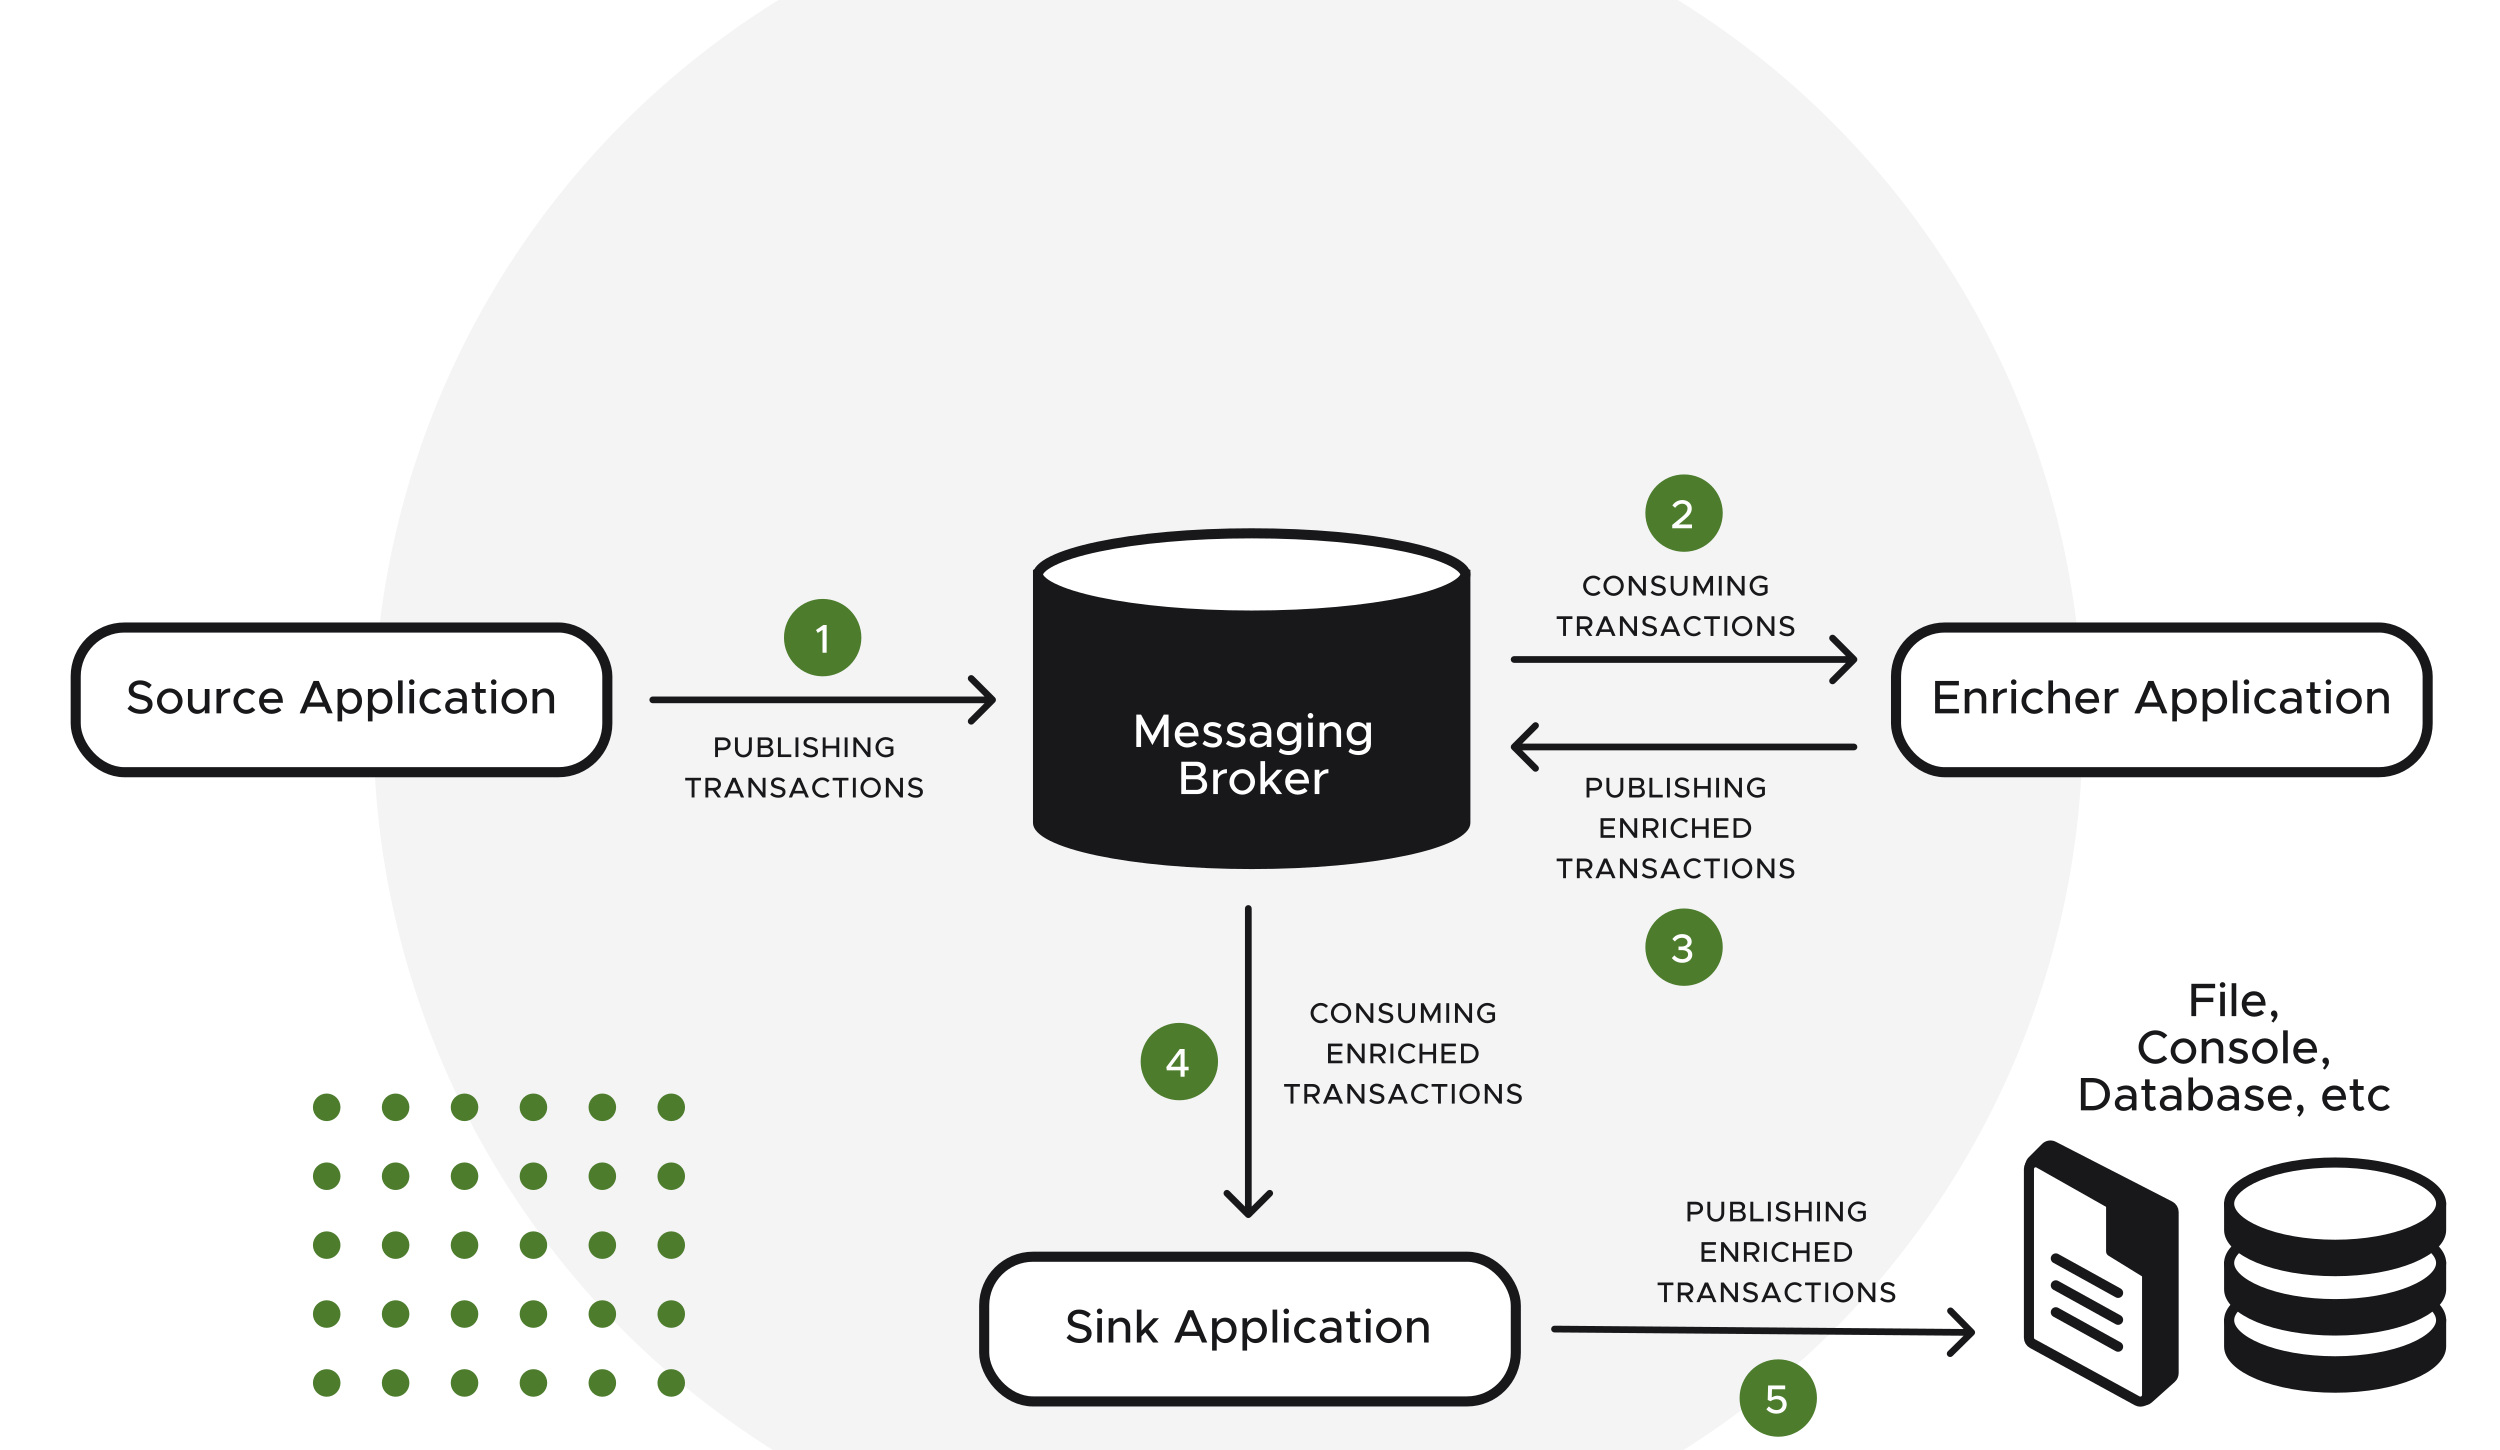 <svg width="743" height="431" viewBox="0 0 743 431" fill="none" xmlns="http://www.w3.org/2000/svg">
<rect x="0" y="0" width="743" height="431" fill="#333333" stroke="none"/>
<g clip-path="url(#clip0_593_2)">
<rect width="743" height="431" fill="white"/>
<circle cx="365" cy="216" r="254" fill="#F4F4F5"/>
<circle cx="97.096" cy="329.096" r="4.096" fill="#4C7C2C"/>
<circle cx="117.576" cy="329.096" r="4.096" fill="#4C7C2C"/>
<circle cx="138.056" cy="329.096" r="4.096" fill="#4C7C2C"/>
<circle cx="158.535" cy="329.096" r="4.096" fill="#4C7C2C"/>
<circle cx="179.015" cy="329.096" r="4.096" fill="#4C7C2C"/>
<circle cx="97.096" cy="349.575" r="4.096" fill="#4C7C2C"/>
<circle cx="117.576" cy="349.575" r="4.096" fill="#4C7C2C"/>
<circle cx="138.056" cy="349.575" r="4.096" fill="#4C7C2C"/>
<circle cx="158.535" cy="349.575" r="4.096" fill="#4C7C2C"/>
<circle cx="179.015" cy="349.575" r="4.096" fill="#4C7C2C"/>
<circle cx="97.096" cy="370.055" r="4.096" fill="#4C7C2C"/>
<circle cx="117.576" cy="370.055" r="4.096" fill="#4C7C2C"/>
<circle cx="138.056" cy="370.055" r="4.096" fill="#4C7C2C"/>
<circle cx="158.535" cy="370.055" r="4.096" fill="#4C7C2C"/>
<circle cx="179.015" cy="370.055" r="4.096" fill="#4C7C2C"/>
<circle cx="97.096" cy="390.535" r="4.096" fill="#4C7C2C"/>
<circle cx="117.576" cy="390.535" r="4.096" fill="#4C7C2C"/>
<circle cx="138.056" cy="390.535" r="4.096" fill="#4C7C2C"/>
<circle cx="158.535" cy="390.535" r="4.096" fill="#4C7C2C"/>
<circle cx="179.015" cy="390.535" r="4.096" fill="#4C7C2C"/>
<circle cx="97.096" cy="411.015" r="4.096" fill="#4C7C2C"/>
<circle cx="199.495" cy="411.015" r="4.096" transform="rotate(-90 199.495 411.015)" fill="#4C7C2C"/>
<circle cx="117.576" cy="411.015" r="4.096" fill="#4C7C2C"/>
<circle cx="199.495" cy="390.535" r="4.096" transform="rotate(-90 199.495 390.535)" fill="#4C7C2C"/>
<circle cx="138.056" cy="411.015" r="4.096" fill="#4C7C2C"/>
<circle cx="199.495" cy="370.055" r="4.096" transform="rotate(-90 199.495 370.055)" fill="#4C7C2C"/>
<circle cx="158.535" cy="411.015" r="4.096" fill="#4C7C2C"/>
<circle cx="199.495" cy="349.576" r="4.096" transform="rotate(-90 199.495 349.576)" fill="#4C7C2C"/>
<circle cx="179.015" cy="411.015" r="4.096" fill="#4C7C2C"/>
<circle cx="199.495" cy="329.096" r="4.096" transform="rotate(-90 199.495 329.096)" fill="#4C7C2C"/>
<path d="M435.5 244.565C435.5 244.996 435.3 245.567 434.602 246.286C433.899 247.011 432.787 247.783 431.222 248.564C428.098 250.123 423.481 251.57 417.652 252.8C406.019 255.256 389.877 256.787 372 256.787C354.123 256.787 337.981 255.256 326.348 252.8C320.519 251.57 315.902 250.123 312.778 248.564C311.214 247.783 310.101 247.011 309.398 246.286C308.7 245.567 308.5 244.996 308.5 244.565L308.5 206.751L308.5 170.425C313.815 168.509 323.068 167.235 334.165 166.448C345.862 165.619 359.383 165.342 372 165.342C384.617 165.342 398.138 165.619 409.835 166.448C420.932 167.235 430.185 168.509 435.5 170.425V170.444V170.502V170.562V170.623V170.686V170.75V170.815V170.882V170.95V171.019V171.089V171.161V171.234V171.309V171.384V171.461V171.539V171.619V171.7V171.782V171.865V171.949V172.035V172.122V172.21V172.299V172.39V172.482V172.575V172.669V172.764V172.861V172.959V173.057V173.158V173.259V173.361V173.465V173.569V173.675V173.782V173.89V173.999V174.109V174.22V174.333V174.446V174.561V174.677V174.793V174.911V175.03V175.15V175.271V175.393V175.516V175.64V175.765V175.891V176.019V176.147V176.276V176.406V176.537V176.669V176.802V176.936V177.071V177.207V177.344V177.482V177.621V177.761V177.901V178.043V178.186V178.329V178.473V178.618V178.765V178.912V179.059V179.208V179.358V179.508V179.66V179.812V179.965V180.119V180.274V180.429V180.585V180.743V180.901V181.059V181.219V181.379V181.541V181.702V181.865V182.029V182.193V182.358V182.524V182.69V182.857V183.025V183.194V183.363V183.533V183.704V183.876V184.048V184.221V184.394V184.569V184.744V184.919V185.096V185.272V185.45V185.628V185.807V185.986V186.167V186.347V186.529V186.71V186.893V187.076V187.26V187.444V187.629V187.814V188V188.187V188.374V188.562V188.75V188.938V189.128V189.317V189.508V189.698V189.89V190.082V190.274V190.467V190.66V190.853V191.048V191.242V191.437V191.633V191.829V192.025V192.222V192.419V192.617V192.815V193.014V193.213V193.412V193.612V193.812V194.012V194.213V194.414V194.616V194.818V195.02V195.223V195.426V195.629V195.833V196.036V196.241V196.445V196.65V196.855V197.061V197.266V197.472V197.679V197.885V198.092V198.299V198.506V198.714V198.921V199.129V199.338V199.546V199.755V199.963V200.172V200.382V200.591V200.801V201.01V201.22V201.43V201.641V201.851V202.061V202.272V202.483V202.694V202.905V203.116V203.327V203.539V203.75V203.962V204.173V204.385V204.597V204.809V205.021V205.233V205.445V205.657V205.869V206.081V206.293V206.505V206.717V206.93V207.142V207.354V207.566V207.778V207.99V208.203V208.415V208.627V208.839V209.051V209.262V209.474V209.686V209.898V210.109V210.321V210.532V210.743V210.955V211.166V211.377V211.587V211.798V212.009V212.219V212.429V212.639V212.849V213.059V213.269V213.478V213.687V213.897V214.105V214.314V214.522V214.731V214.939V215.146V215.354V215.561V215.768V215.975V216.182V216.388V216.594V216.8V217.005V217.21V217.415V217.62V217.824V218.028V218.232V218.435V218.638V218.841V219.043V219.245V219.447V219.648V219.849V220.05V220.25V220.45V220.649V220.848V221.047V221.245V221.443V221.64V221.837V222.033V222.229V222.425V222.62V222.815V223.009V223.203V223.396V223.589V223.782V223.973V224.165V224.356V224.546V224.736V224.925V225.114V225.302V225.49V225.677V225.864V226.05V226.235V226.42V226.605V226.789V226.972V227.154V227.336V227.518V227.699V227.879V228.058V228.237V228.416V228.593V228.77V228.947V229.123V229.298V229.472V229.646V229.819V229.991V230.163V230.334V230.504V230.673V230.842V231.01V231.178V231.344V231.51V231.675V231.84V232.003V232.166V232.328V232.49V232.65V232.81V232.969V233.127V233.284V233.441V233.596V233.751V233.905V234.059V234.211V234.362V234.513V234.663V234.812V234.96V235.107V235.253V235.399V235.543V235.687V235.83V235.971V236.112V236.252V236.391V236.529V236.666V236.802V236.938V237.072V237.205V237.337V237.469V237.599V237.728V237.857V237.984V238.11V238.236V238.36V238.483V238.605V238.727V238.847V238.966V239.084V239.201V239.317V239.431V239.545V239.658V239.769V239.88V239.989V240.097V240.204V240.31V240.415V240.519V240.621V240.723V240.823V240.922V241.02V241.117V241.213V241.307V241.4V241.492V241.583V241.673V241.761V241.848V241.934V242.019V242.102V242.184V242.265V242.345V242.424V242.501V242.577V242.651V242.725V242.797V242.867V242.937V243.005V243.072V243.137V243.202V243.264V243.326V243.386V243.445V243.502V243.558V243.613V243.666V243.718V243.769V243.818V243.866V243.912V243.957V244.001V244.043V244.084V244.123V244.161V244.197V244.232V244.265V244.297V244.328V244.357V244.384V244.41V244.435V244.458V244.48V244.5V244.518V244.535V244.551V244.565Z" fill="#18181B" stroke="#18181B" stroke-width="3"/>
<path d="M435.5 170.723C435.5 171.154 435.3 171.725 434.602 172.444C433.899 173.17 432.786 173.941 431.222 174.722C428.098 176.281 423.481 177.728 417.652 178.959C406.019 181.415 389.877 182.946 372 182.946C354.123 182.946 337.981 181.415 326.348 178.959C320.519 177.728 315.902 176.281 312.778 174.722C311.213 173.941 310.101 173.17 309.398 172.444C308.7 171.725 308.5 171.154 308.5 170.723C308.5 170.291 308.7 169.721 309.398 169.001C310.101 168.276 311.213 167.504 312.778 166.723C315.902 165.164 320.519 163.718 326.348 162.487C337.981 160.031 354.123 158.5 372 158.5C389.877 158.5 406.019 160.031 417.652 162.487C423.481 163.718 428.098 165.164 431.222 166.723C432.786 167.504 433.899 168.276 434.602 169.001C435.3 169.721 435.5 170.291 435.5 170.723Z" fill="white" stroke="#18181B" stroke-width="3"/>
<path d="M337.713 222V212.382H339.127L342.501 218.668L345.875 212.382H347.289V222H345.875V215.154L342.501 221.44L339.127 215.154V222H337.713ZM352.839 220.936C353.595 220.936 354.477 220.6 354.911 220.152L355.779 221.048C355.135 221.734 353.875 222.168 352.853 222.168C350.837 222.168 349.129 220.586 349.129 218.36C349.129 216.19 350.739 214.594 352.741 214.594C354.953 214.594 356.227 216.274 356.227 218.864H350.529C350.711 220.068 351.593 220.936 352.839 220.936ZM352.797 215.826C351.677 215.826 350.767 216.582 350.543 217.758H354.883C354.729 216.638 354.043 215.826 352.797 215.826ZM360.451 222.168C359.387 222.168 358.225 221.79 357.357 221.09L358.015 220.096C358.785 220.656 359.611 220.978 360.465 220.978C361.277 220.978 361.837 220.6 361.837 220.04C361.837 219.368 361.095 219.158 360.199 218.906C358.533 218.444 357.707 217.968 357.707 216.792C357.693 215.462 358.799 214.594 360.339 214.594C361.277 214.594 362.229 214.916 363.013 215.434L362.397 216.456C361.697 216.022 360.969 215.784 360.339 215.784C359.625 215.784 359.065 216.092 359.065 216.638C359.065 217.198 359.513 217.366 360.731 217.744C361.921 218.094 363.195 218.486 363.195 219.928C363.195 221.3 362.033 222.168 360.451 222.168ZM367.424 222.168C366.36 222.168 365.198 221.79 364.33 221.09L364.988 220.096C365.758 220.656 366.584 220.978 367.438 220.978C368.25 220.978 368.81 220.6 368.81 220.04C368.81 219.368 368.068 219.158 367.172 218.906C365.506 218.444 364.68 217.968 364.68 216.792C364.666 215.462 365.772 214.594 367.312 214.594C368.25 214.594 369.202 214.916 369.986 215.434L369.37 216.456C368.67 216.022 367.942 215.784 367.312 215.784C366.598 215.784 366.038 216.092 366.038 216.638C366.038 217.198 366.486 217.366 367.704 217.744C368.894 218.094 370.168 218.486 370.168 219.928C370.168 221.3 369.006 222.168 367.424 222.168ZM374.817 214.594C376.763 214.594 377.841 215.826 377.841 217.618V222H376.483V221.006C375.951 221.762 374.957 222.168 374.075 222.168C372.535 222.168 371.401 221.272 371.401 219.858C371.401 218.416 372.703 217.45 374.299 217.45C375.013 217.45 375.783 217.604 376.483 217.842V217.618C376.483 216.708 376.063 215.742 374.621 215.742C373.907 215.742 373.207 216.022 372.577 216.344L372.073 215.322C373.109 214.804 374.019 214.594 374.817 214.594ZM374.341 221.076C375.237 221.076 376.245 220.628 376.483 219.732V218.766C375.895 218.584 375.223 218.486 374.509 218.486C373.543 218.486 372.731 219.032 372.731 219.816C372.731 220.6 373.431 221.076 374.341 221.076ZM385.347 214.762H386.733V221.23C386.733 223.092 385.207 224.408 383.065 224.408C381.847 224.408 380.727 224.002 380.041 223.442L380.587 222.406C381.119 222.91 381.987 223.204 382.855 223.204C384.409 223.204 385.347 222.462 385.347 221.202V220.152C384.773 220.978 383.877 221.468 382.785 221.468C380.881 221.468 379.495 220.04 379.495 218.024C379.495 216.008 380.881 214.594 382.785 214.594C383.877 214.594 384.801 215.112 385.347 215.924V214.762ZM383.135 220.264C384.423 220.264 385.347 219.34 385.347 218.024C385.347 216.722 384.423 215.798 383.135 215.798C381.847 215.798 380.937 216.722 380.937 218.024C380.937 219.34 381.847 220.264 383.135 220.264ZM389.486 213.558C389.01 213.558 388.646 213.166 388.646 212.718C388.646 212.284 389.01 211.892 389.486 211.892C389.934 211.892 390.312 212.284 390.312 212.718C390.312 213.166 389.934 213.558 389.486 213.558ZM388.786 222V214.762H390.172V222H388.786ZM395.859 214.594C397.455 214.594 398.575 215.756 398.575 217.394V222H397.217V217.632C397.217 216.554 396.531 215.798 395.551 215.798C394.543 215.798 393.675 216.456 393.563 217.31V222H392.177V214.762H393.563V215.812C393.997 215.098 394.879 214.594 395.859 214.594ZM406.06 214.762H407.446V221.23C407.446 223.092 405.92 224.408 403.778 224.408C402.56 224.408 401.44 224.002 400.754 223.442L401.3 222.406C401.832 222.91 402.7 223.204 403.568 223.204C405.122 223.204 406.06 222.462 406.06 221.202V220.152C405.486 220.978 404.59 221.468 403.498 221.468C401.594 221.468 400.208 220.04 400.208 218.024C400.208 216.008 401.594 214.594 403.498 214.594C404.59 214.594 405.514 215.112 406.06 215.924V214.762ZM403.848 220.264C405.136 220.264 406.06 219.34 406.06 218.024C406.06 216.722 405.136 215.798 403.848 215.798C402.56 215.798 401.65 216.722 401.65 218.024C401.65 219.34 402.56 220.264 403.848 220.264ZM351.071 236V226.382H355.635C357.245 226.382 358.379 227.376 358.379 228.776C358.379 229.784 357.875 230.414 357.007 230.904C358.127 231.45 358.771 232.318 358.771 233.382C358.771 234.922 357.539 236 355.817 236H351.071ZM352.485 230.386H355.285C356.251 230.386 356.937 229.812 356.937 229.014C356.937 228.216 356.251 227.628 355.285 227.628H352.485V230.386ZM352.485 234.754H355.495C356.573 234.754 357.329 234.096 357.329 233.172C357.329 232.248 356.573 231.59 355.495 231.59H352.485V234.754ZM361.955 230.148C362.417 229.196 363.397 228.594 364.643 228.594V229.798C363.145 229.798 362.081 230.624 361.955 231.884V236H360.569V228.762H361.955V230.148ZM369.207 236.168C367.135 236.168 365.385 234.432 365.385 232.374C365.385 230.316 367.135 228.594 369.207 228.594C371.265 228.594 373.001 230.316 373.001 232.374C373.001 234.432 371.265 236.168 369.207 236.168ZM369.207 234.964C370.509 234.964 371.615 233.788 371.615 232.374C371.615 230.974 370.509 229.798 369.207 229.798C367.877 229.798 366.771 230.974 366.771 232.374C366.771 233.788 367.877 234.964 369.207 234.964ZM381.202 228.762L378.08 232.038L381.062 236H379.41L377.142 232.962L375.98 234.138V236H374.608V226.214H375.98V232.458L379.522 228.762H381.202ZM385.665 234.936C386.421 234.936 387.303 234.6 387.737 234.152L388.605 235.048C387.961 235.734 386.701 236.168 385.679 236.168C383.663 236.168 381.955 234.586 381.955 232.36C381.955 230.19 383.565 228.594 385.567 228.594C387.779 228.594 389.053 230.274 389.053 232.864H383.355C383.537 234.068 384.419 234.936 385.665 234.936ZM385.623 229.826C384.503 229.826 383.593 230.582 383.369 231.758H387.709C387.555 230.638 386.869 229.826 385.623 229.826ZM392.115 230.148C392.577 229.196 393.557 228.594 394.803 228.594V229.798C393.305 229.798 392.241 230.624 392.115 231.884V236H390.729V228.762H392.115V230.148Z" fill="white"/>
<path d="M449.293 221.293C448.902 221.683 448.902 222.317 449.293 222.707L455.657 229.071C456.047 229.462 456.681 229.462 457.071 229.071C457.462 228.681 457.462 228.047 457.071 227.657L451.414 222L457.071 216.343C457.462 215.953 457.462 215.319 457.071 214.929C456.681 214.538 456.047 214.538 455.657 214.929L449.293 221.293ZM551 223C551.552 223 552 222.552 552 222C552 221.448 551.552 221 551 221V223ZM450 223H551V221H450V223Z" fill="#18181B"/>
<path d="M471.529 237V231.16H473.985C475.218 231.16 476.153 231.951 476.153 233.064C476.153 234.178 475.218 234.968 473.985 234.968H472.387V237H471.529ZM472.387 234.169H473.866C474.708 234.169 475.277 233.753 475.277 233.064C475.277 232.376 474.708 231.959 473.866 231.959H472.387V234.169ZM479.939 237.102C478.468 237.102 477.431 236.039 477.431 234.543V231.16H478.29V234.526C478.29 235.572 478.97 236.32 479.939 236.32C480.899 236.32 481.579 235.572 481.579 234.526V231.16H482.446V234.543C482.446 236.039 481.401 237.102 479.939 237.102ZM484.197 237V231.16H486.968C487.946 231.16 488.634 231.764 488.634 232.614C488.634 233.226 488.328 233.608 487.801 233.906C488.481 234.237 488.872 234.764 488.872 235.41C488.872 236.345 488.124 237 487.079 237H484.197ZM485.056 233.591H486.756C487.342 233.591 487.759 233.243 487.759 232.758C487.759 232.274 487.342 231.917 486.756 231.917H485.056V233.591ZM485.056 236.243H486.883C487.538 236.243 487.997 235.844 487.997 235.283C487.997 234.722 487.538 234.322 486.883 234.322H485.056V236.243ZM491.078 236.201H494.172V237H490.211V231.16H491.078V236.201ZM495.425 237V231.16H496.284V237H495.425ZM499.998 237.094C499.02 237.094 498.213 236.753 497.592 236.158L498.111 235.521C498.629 236.014 499.241 236.337 500.032 236.337C500.839 236.337 501.256 235.912 501.256 235.444C501.256 234.892 500.771 234.679 499.794 234.458C498.604 234.178 497.813 233.821 497.813 232.767C497.813 231.789 498.663 231.05 499.836 231.05C500.737 231.05 501.409 231.381 501.97 231.874L501.477 232.52C500.984 232.07 500.397 231.806 499.802 231.806C499.148 231.806 498.689 232.223 498.689 232.69C498.689 233.234 499.19 233.421 500.151 233.651C501.315 233.923 502.123 234.314 502.123 235.359C502.123 236.345 501.375 237.094 499.998 237.094ZM507.564 231.16H508.422V237H507.564V234.424H504.376V237H503.518V231.16H504.376V233.625H507.564V231.16ZM510.042 237V231.16H510.901V237H510.042ZM512.626 237V231.16H513.484L516.842 235.589V231.16H517.7V237H516.842L513.484 232.571V237H512.626ZM522.116 234.603V233.855H524.53V236.184C523.977 236.745 523.059 237.102 522.235 237.102C520.594 237.102 519.192 235.716 519.192 234.076C519.192 232.435 520.594 231.058 522.235 231.058C523.059 231.058 523.977 231.407 524.53 231.976L523.926 232.554C523.527 232.121 522.838 231.849 522.235 231.849C521.062 231.849 520.076 232.869 520.076 234.076C520.076 235.291 521.062 236.311 522.235 236.311C522.728 236.311 523.28 236.133 523.68 235.827V234.603H522.116ZM479.98 243.959H476.554V245.625H479.648V246.424H476.554V248.201H479.98V249H475.687V243.16H479.98V243.959ZM481.5 249V243.16H482.358L485.716 247.589V243.16H486.574V249H485.716L482.358 244.571V249H481.5ZM492.919 245.064C492.919 245.965 492.307 246.654 491.423 246.883L492.911 249H491.925L490.497 246.968H489.154V249H488.295V243.16H490.752C491.984 243.16 492.919 243.951 492.919 245.064ZM489.154 243.959V246.169H490.633C491.474 246.169 492.044 245.753 492.044 245.064C492.044 244.376 491.474 243.959 490.633 243.959H489.154ZM494.247 249V243.16H495.105V249H494.247ZM499.533 249.102C497.893 249.102 496.499 247.716 496.499 246.076C496.499 244.435 497.893 243.058 499.533 243.058C500.366 243.058 501.131 243.407 501.684 243.976L501.08 244.554C500.689 244.129 500.137 243.849 499.533 243.849C498.369 243.849 497.383 244.869 497.383 246.076C497.383 247.291 498.369 248.311 499.533 248.311C500.137 248.311 500.689 248.031 501.08 247.606L501.684 248.184C501.131 248.745 500.366 249.102 499.533 249.102ZM506.933 243.16H507.792V249H506.933V246.424H503.746V249H502.887V243.16H503.746V245.625H506.933V243.16ZM513.695 243.959H510.27V245.625H513.364V246.424H510.27V248.201H513.695V249H509.403V243.16H513.695V243.959ZM515.215 249V243.16H517.23C519.117 243.16 520.46 244.367 520.46 246.076C520.46 247.784 519.117 249 517.23 249H515.215ZM516.074 248.218H517.281C518.632 248.218 519.576 247.334 519.576 246.076C519.576 244.826 518.632 243.942 517.281 243.942H516.074V248.218ZM464.553 261V255.959H462.64V255.16H467.332V255.959H465.411V261H464.553ZM473.272 257.064C473.272 257.965 472.66 258.654 471.776 258.883L473.264 261H472.278L470.85 258.968H469.507V261H468.648V255.16H471.105C472.337 255.16 473.272 255.951 473.272 257.064ZM469.507 255.959V258.169H470.986C471.827 258.169 472.397 257.753 472.397 257.064C472.397 256.376 471.827 255.959 470.986 255.959H469.507ZM479.19 261L478.68 259.81H475.637L475.127 261H474.175L476.682 255.16H477.634L480.142 261H479.19ZM475.968 259.036H478.348L477.158 256.265L475.968 259.036ZM481.442 261V255.16H482.3L485.658 259.589V255.16H486.516V261H485.658L482.3 256.571V261H481.442ZM490.328 261.094C489.351 261.094 488.543 260.753 487.923 260.158L488.441 259.521C488.96 260.014 489.572 260.337 490.362 260.337C491.17 260.337 491.586 259.912 491.586 259.444C491.586 258.892 491.102 258.679 490.124 258.458C488.934 258.178 488.144 257.821 488.144 256.767C488.144 255.789 488.994 255.05 490.167 255.05C491.068 255.05 491.739 255.381 492.3 255.874L491.807 256.52C491.314 256.07 490.728 255.806 490.133 255.806C489.478 255.806 489.019 256.223 489.019 256.69C489.019 257.234 489.521 257.421 490.481 257.651C491.646 257.923 492.453 258.314 492.453 259.359C492.453 260.345 491.705 261.094 490.328 261.094ZM498.447 261L497.937 259.81H494.894L494.384 261H493.432L495.939 255.16H496.891L499.399 261H498.447ZM495.225 259.036H497.605L496.415 256.265L495.225 259.036ZM503.401 261.102C501.761 261.102 500.367 259.716 500.367 258.076C500.367 256.435 501.761 255.058 503.401 255.058C504.234 255.058 504.999 255.407 505.552 255.976L504.948 256.554C504.557 256.129 504.005 255.849 503.401 255.849C502.237 255.849 501.251 256.869 501.251 258.076C501.251 259.291 502.237 260.311 503.401 260.311C504.005 260.311 504.557 260.031 504.948 259.606L505.552 260.184C504.999 260.745 504.234 261.102 503.401 261.102ZM508.379 261V255.959H506.466V255.16H511.158V255.959H509.237V261H508.379ZM512.483 261V255.16H513.341V261H512.483ZM517.769 261.102C516.128 261.102 514.734 259.716 514.734 258.076C514.734 256.435 516.128 255.058 517.769 255.058C519.409 255.058 520.786 256.435 520.786 258.076C520.786 259.716 519.409 261.102 517.769 261.102ZM517.769 260.311C518.933 260.311 519.911 259.291 519.911 258.076C519.911 256.869 518.933 255.849 517.769 255.849C516.604 255.849 515.618 256.869 515.618 258.076C515.618 259.291 516.604 260.311 517.769 260.311ZM522.279 261V255.16H523.138L526.495 259.589V255.16H527.354V261H526.495L523.138 256.571V261H522.279ZM531.166 261.094C530.188 261.094 529.381 260.753 528.76 260.158L529.279 259.521C529.797 260.014 530.409 260.337 531.2 260.337C532.007 260.337 532.424 259.912 532.424 259.444C532.424 258.892 531.939 258.679 530.962 258.458C529.772 258.178 528.981 257.821 528.981 256.767C528.981 255.789 529.831 255.05 531.004 255.05C531.905 255.05 532.577 255.381 533.138 255.874L532.645 256.52C532.152 256.07 531.565 255.806 530.97 255.806C530.316 255.806 529.857 256.223 529.857 256.69C529.857 257.234 530.358 257.421 531.319 257.651C532.483 257.923 533.291 258.314 533.291 259.359C533.291 260.345 532.543 261.094 531.166 261.094Z" fill="#18181B"/>
<path d="M450 195C449.448 195 449 195.448 449 196C449 196.552 449.448 197 450 197V195ZM551.707 196.707C552.098 196.317 552.098 195.683 551.707 195.293L545.343 188.929C544.953 188.538 544.319 188.538 543.929 188.929C543.538 189.319 543.538 189.953 543.929 190.343L549.586 196L543.929 201.657C543.538 202.047 543.538 202.681 543.929 203.071C544.319 203.462 544.953 203.462 545.343 203.071L551.707 196.707ZM450 197H551V195H450V197Z" fill="#18181B"/>
<path d="M473.537 177.102C471.896 177.102 470.502 175.716 470.502 174.076C470.502 172.435 471.896 171.058 473.537 171.058C474.37 171.058 475.135 171.407 475.687 171.976L475.084 172.554C474.693 172.129 474.14 171.849 473.537 171.849C472.372 171.849 471.386 172.869 471.386 174.076C471.386 175.291 472.372 176.311 473.537 176.311C474.14 176.311 474.693 176.031 475.084 175.606L475.687 176.184C475.135 176.745 474.37 177.102 473.537 177.102ZM479.571 177.102C477.93 177.102 476.536 175.716 476.536 174.076C476.536 172.435 477.93 171.058 479.571 171.058C481.211 171.058 482.588 172.435 482.588 174.076C482.588 175.716 481.211 177.102 479.571 177.102ZM479.571 176.311C480.735 176.311 481.713 175.291 481.713 174.076C481.713 172.869 480.735 171.849 479.571 171.849C478.406 171.849 477.42 172.869 477.42 174.076C477.42 175.291 478.406 176.311 479.571 176.311ZM484.081 177V171.16H484.939L488.297 175.589V171.16H489.155V177H488.297L484.939 172.571V177H484.081ZM492.968 177.094C491.99 177.094 491.183 176.753 490.562 176.158L491.081 175.521C491.599 176.014 492.211 176.337 493.002 176.337C493.809 176.337 494.226 175.912 494.226 175.444C494.226 174.892 493.741 174.679 492.764 174.458C491.574 174.178 490.783 173.821 490.783 172.767C490.783 171.789 491.633 171.05 492.806 171.05C493.707 171.05 494.379 171.381 494.94 171.874L494.447 172.52C493.954 172.07 493.367 171.806 492.772 171.806C492.118 171.806 491.659 172.223 491.659 172.69C491.659 173.234 492.16 173.421 493.121 173.651C494.285 173.923 495.093 174.314 495.093 175.359C495.093 176.345 494.345 177.094 492.968 177.094ZM499.038 177.102C497.567 177.102 496.53 176.039 496.53 174.543V171.16H497.389V174.526C497.389 175.572 498.069 176.32 499.038 176.32C499.998 176.32 500.678 175.572 500.678 174.526V171.16H501.545V174.543C501.545 176.039 500.5 177.102 499.038 177.102ZM503.296 177V171.16H504.155L506.203 174.977L508.252 171.16H509.11V177H508.252V172.843L506.203 176.66L504.155 172.843V177H503.296ZM510.839 177V171.16H511.698V177H510.839ZM513.423 177V171.16H514.281L517.639 175.589V171.16H518.497V177H517.639L514.281 172.571V177H513.423ZM522.913 174.603V173.855H525.327V176.184C524.774 176.745 523.856 177.102 523.032 177.102C521.391 177.102 519.989 175.716 519.989 174.076C519.989 172.435 521.391 171.058 523.032 171.058C523.856 171.058 524.774 171.407 525.327 171.976L524.723 172.554C524.324 172.121 523.635 171.849 523.032 171.849C521.859 171.849 520.873 172.869 520.873 174.076C520.873 175.291 521.859 176.311 523.032 176.311C523.525 176.311 524.077 176.133 524.477 175.827V174.603H522.913ZM464.553 189V183.959H462.64V183.16H467.332V183.959H465.411V189H464.553ZM473.272 185.064C473.272 185.965 472.66 186.654 471.776 186.883L473.264 189H472.278L470.85 186.968H469.507V189H468.648V183.16H471.105C472.337 183.16 473.272 183.951 473.272 185.064ZM469.507 183.959V186.169H470.986C471.827 186.169 472.397 185.753 472.397 185.064C472.397 184.376 471.827 183.959 470.986 183.959H469.507ZM479.19 189L478.68 187.81H475.637L475.127 189H474.175L476.682 183.16H477.634L480.142 189H479.19ZM475.968 187.036H478.348L477.158 184.265L475.968 187.036ZM481.442 189V183.16H482.3L485.658 187.589V183.16H486.516V189H485.658L482.3 184.571V189H481.442ZM490.328 189.094C489.351 189.094 488.543 188.753 487.923 188.158L488.441 187.521C488.96 188.014 489.572 188.337 490.362 188.337C491.17 188.337 491.586 187.912 491.586 187.444C491.586 186.892 491.102 186.679 490.124 186.458C488.934 186.178 488.144 185.821 488.144 184.767C488.144 183.789 488.994 183.05 490.167 183.05C491.068 183.05 491.739 183.381 492.3 183.874L491.807 184.52C491.314 184.07 490.728 183.806 490.133 183.806C489.478 183.806 489.019 184.223 489.019 184.69C489.019 185.234 489.521 185.421 490.481 185.651C491.646 185.923 492.453 186.314 492.453 187.359C492.453 188.345 491.705 189.094 490.328 189.094ZM498.447 189L497.937 187.81H494.894L494.384 189H493.432L495.939 183.16H496.891L499.399 189H498.447ZM495.225 187.036H497.605L496.415 184.265L495.225 187.036ZM503.401 189.102C501.761 189.102 500.367 187.716 500.367 186.076C500.367 184.435 501.761 183.058 503.401 183.058C504.234 183.058 504.999 183.407 505.552 183.976L504.948 184.554C504.557 184.129 504.005 183.849 503.401 183.849C502.237 183.849 501.251 184.869 501.251 186.076C501.251 187.291 502.237 188.311 503.401 188.311C504.005 188.311 504.557 188.031 504.948 187.606L505.552 188.184C504.999 188.745 504.234 189.102 503.401 189.102ZM508.379 189V183.959H506.466V183.16H511.158V183.959H509.237V189H508.379ZM512.483 189V183.16H513.341V189H512.483ZM517.769 189.102C516.128 189.102 514.734 187.716 514.734 186.076C514.734 184.435 516.128 183.058 517.769 183.058C519.409 183.058 520.786 184.435 520.786 186.076C520.786 187.716 519.409 189.102 517.769 189.102ZM517.769 188.311C518.933 188.311 519.911 187.291 519.911 186.076C519.911 184.869 518.933 183.849 517.769 183.849C516.604 183.849 515.618 184.869 515.618 186.076C515.618 187.291 516.604 188.311 517.769 188.311ZM522.279 189V183.16H523.138L526.495 187.589V183.16H527.354V189H526.495L523.138 184.571V189H522.279ZM531.166 189.094C530.188 189.094 529.381 188.753 528.76 188.158L529.279 187.521C529.797 188.014 530.409 188.337 531.2 188.337C532.007 188.337 532.424 187.912 532.424 187.444C532.424 186.892 531.939 186.679 530.962 186.458C529.772 186.178 528.981 185.821 528.981 184.767C528.981 183.789 529.831 183.05 531.004 183.05C531.905 183.05 532.577 183.381 533.138 183.874L532.645 184.52C532.152 184.07 531.565 183.806 530.97 183.806C530.316 183.806 529.857 184.223 529.857 184.69C529.857 185.234 530.358 185.421 531.319 185.651C532.483 185.923 533.291 186.314 533.291 187.359C533.291 188.345 532.543 189.094 531.166 189.094Z" fill="#18181B"/>
<circle cx="500.5" cy="152.5" r="11.5" fill="#4C7C2C"/>
<path d="M496.99 157V156.004L500.014 153.508C501.118 152.584 501.538 151.876 501.538 151.132C501.538 150.232 500.794 149.704 499.978 149.704C499.078 149.704 498.418 150.184 497.842 150.928L497.026 150.208C497.746 149.212 498.718 148.612 500.026 148.612C501.562 148.612 502.786 149.608 502.786 151.108C502.786 152.212 502.258 153.088 500.842 154.24L498.91 155.872H502.858V157H496.99Z" fill="white"/>
<circle cx="500.5" cy="281.5" r="11.5" fill="#4C7C2C"/>
<path d="M499.971 286.144C498.567 286.144 497.499 285.532 496.863 284.74L497.643 283.936C498.195 284.608 498.999 285.052 499.947 285.052C501.015 285.052 501.699 284.488 501.699 283.66C501.699 282.808 500.991 282.364 499.755 282.376H498.855V281.296L499.755 281.308C500.799 281.308 501.531 280.852 501.531 280.024C501.531 279.256 500.811 278.704 499.851 278.704C498.987 278.704 498.351 279.136 497.775 279.808L497.019 279.064C497.655 278.236 498.591 277.612 499.935 277.612C501.603 277.612 502.767 278.536 502.767 279.856C502.767 280.876 502.047 281.512 501.183 281.776C502.047 281.968 502.947 282.592 502.947 283.744C502.947 285.136 501.759 286.144 499.971 286.144Z" fill="white"/>
<path d="M194 207C193.448 207 193 207.448 193 208C193 208.552 193.448 209 194 209V207ZM295.707 208.707C296.098 208.317 296.098 207.683 295.707 207.293L289.343 200.929C288.953 200.538 288.319 200.538 287.929 200.929C287.538 201.319 287.538 201.953 287.929 202.343L293.586 208L287.929 213.657C287.538 214.047 287.538 214.681 287.929 215.071C288.319 215.462 288.953 215.462 289.343 215.071L295.707 208.707ZM194 209H295V207H194V209Z" fill="#18181B"/>
<path d="M212.529 225V219.16H214.985C216.218 219.16 217.153 219.951 217.153 221.064C217.153 222.178 216.218 222.968 214.985 222.968H213.387V225H212.529ZM213.387 222.169H214.866C215.708 222.169 216.277 221.753 216.277 221.064C216.277 220.376 215.708 219.959 214.866 219.959H213.387V222.169ZM220.939 225.102C219.468 225.102 218.431 224.039 218.431 222.543V219.16H219.29V222.526C219.29 223.572 219.97 224.32 220.939 224.32C221.899 224.32 222.579 223.572 222.579 222.526V219.16H223.446V222.543C223.446 224.039 222.401 225.102 220.939 225.102ZM225.197 225V219.16H227.968C228.946 219.16 229.634 219.764 229.634 220.614C229.634 221.226 229.328 221.608 228.801 221.906C229.481 222.237 229.872 222.764 229.872 223.41C229.872 224.345 229.124 225 228.079 225H225.197ZM226.056 221.591H227.756C228.342 221.591 228.759 221.243 228.759 220.758C228.759 220.274 228.342 219.917 227.756 219.917H226.056V221.591ZM226.056 224.243H227.883C228.538 224.243 228.997 223.844 228.997 223.283C228.997 222.722 228.538 222.322 227.883 222.322H226.056V224.243ZM232.078 224.201H235.172V225H231.211V219.16H232.078V224.201ZM236.425 225V219.16H237.284V225H236.425ZM240.998 225.094C240.02 225.094 239.213 224.753 238.592 224.158L239.111 223.521C239.629 224.014 240.241 224.337 241.032 224.337C241.839 224.337 242.256 223.912 242.256 223.444C242.256 222.892 241.771 222.679 240.794 222.458C239.604 222.178 238.813 221.821 238.813 220.767C238.813 219.789 239.663 219.05 240.836 219.05C241.737 219.05 242.409 219.381 242.97 219.874L242.477 220.52C241.984 220.07 241.397 219.806 240.802 219.806C240.148 219.806 239.689 220.223 239.689 220.69C239.689 221.234 240.19 221.421 241.151 221.651C242.315 221.923 243.123 222.314 243.123 223.359C243.123 224.345 242.375 225.094 240.998 225.094ZM248.564 219.16H249.422V225H248.564V222.424H245.376V225H244.518V219.16H245.376V221.625H248.564V219.16ZM251.042 225V219.16H251.901V225H251.042ZM253.626 225V219.16H254.484L257.842 223.589V219.16H258.7V225H257.842L254.484 220.571V225H253.626ZM263.116 222.603V221.855H265.53V224.184C264.977 224.745 264.059 225.102 263.235 225.102C261.594 225.102 260.192 223.716 260.192 222.076C260.192 220.435 261.594 219.058 263.235 219.058C264.059 219.058 264.977 219.407 265.53 219.976L264.926 220.554C264.527 220.121 263.838 219.849 263.235 219.849C262.062 219.849 261.076 220.869 261.076 222.076C261.076 223.291 262.062 224.311 263.235 224.311C263.728 224.311 264.28 224.133 264.68 223.827V222.603H263.116ZM205.553 237V231.959H203.64V231.16H208.332V231.959H206.411V237H205.553ZM214.272 233.064C214.272 233.965 213.66 234.654 212.776 234.883L214.264 237H213.278L211.85 234.968H210.507V237H209.648V231.16H212.105C213.337 231.16 214.272 231.951 214.272 233.064ZM210.507 231.959V234.169H211.986C212.827 234.169 213.397 233.753 213.397 233.064C213.397 232.376 212.827 231.959 211.986 231.959H210.507ZM220.19 237L219.68 235.81H216.637L216.127 237H215.175L217.682 231.16H218.634L221.142 237H220.19ZM216.968 235.036H219.348L218.158 232.265L216.968 235.036ZM222.442 237V231.16H223.3L226.658 235.589V231.16H227.516V237H226.658L223.3 232.571V237H222.442ZM231.328 237.094C230.351 237.094 229.543 236.753 228.923 236.158L229.441 235.521C229.96 236.014 230.572 236.337 231.362 236.337C232.17 236.337 232.586 235.912 232.586 235.444C232.586 234.892 232.102 234.679 231.124 234.458C229.934 234.178 229.144 233.821 229.144 232.767C229.144 231.789 229.994 231.05 231.167 231.05C232.068 231.05 232.739 231.381 233.3 231.874L232.807 232.52C232.314 232.07 231.728 231.806 231.133 231.806C230.478 231.806 230.019 232.223 230.019 232.69C230.019 233.234 230.521 233.421 231.481 233.651C232.646 233.923 233.453 234.314 233.453 235.359C233.453 236.345 232.705 237.094 231.328 237.094ZM239.447 237L238.937 235.81H235.894L235.384 237H234.432L236.939 231.16H237.891L240.399 237H239.447ZM236.225 235.036H238.605L237.415 232.265L236.225 235.036ZM244.401 237.102C242.761 237.102 241.367 235.716 241.367 234.076C241.367 232.435 242.761 231.058 244.401 231.058C245.234 231.058 245.999 231.407 246.552 231.976L245.948 232.554C245.557 232.129 245.005 231.849 244.401 231.849C243.237 231.849 242.251 232.869 242.251 234.076C242.251 235.291 243.237 236.311 244.401 236.311C245.005 236.311 245.557 236.031 245.948 235.606L246.552 236.184C245.999 236.745 245.234 237.102 244.401 237.102ZM249.379 237V231.959H247.466V231.16H252.158V231.959H250.237V237H249.379ZM253.483 237V231.16H254.341V237H253.483ZM258.769 237.102C257.128 237.102 255.734 235.716 255.734 234.076C255.734 232.435 257.128 231.058 258.769 231.058C260.409 231.058 261.786 232.435 261.786 234.076C261.786 235.716 260.409 237.102 258.769 237.102ZM258.769 236.311C259.933 236.311 260.911 235.291 260.911 234.076C260.911 232.869 259.933 231.849 258.769 231.849C257.604 231.849 256.618 232.869 256.618 234.076C256.618 235.291 257.604 236.311 258.769 236.311ZM263.279 237V231.16H264.138L267.495 235.589V231.16H268.354V237H267.495L264.138 232.571V237H263.279ZM272.166 237.094C271.188 237.094 270.381 236.753 269.76 236.158L270.279 235.521C270.797 236.014 271.409 236.337 272.2 236.337C273.007 236.337 273.424 235.912 273.424 235.444C273.424 234.892 272.939 234.679 271.962 234.458C270.772 234.178 269.981 233.821 269.981 232.767C269.981 231.789 270.831 231.05 272.004 231.05C272.905 231.05 273.577 231.381 274.138 231.874L273.645 232.52C273.152 232.07 272.565 231.806 271.97 231.806C271.316 231.806 270.857 232.223 270.857 232.69C270.857 233.234 271.358 233.421 272.319 233.651C273.483 233.923 274.291 234.314 274.291 235.359C274.291 236.345 273.543 237.094 272.166 237.094Z" fill="#18181B"/>
<circle cx="244.5" cy="189.5" r="11.5" fill="#4C7C2C"/>
<path d="M244.452 194V187.196L243.024 188.108L242.52 187.232L244.692 185.756H245.676V194H244.452Z" fill="white"/>
<rect x="22.5" y="186.5" width="158" height="43" rx="14.5" fill="white" stroke="#18181B" stroke-width="3"/>
<path d="M41.846 212.154C40.236 212.154 38.906 211.594 37.884 210.614L38.738 209.564C39.592 210.376 40.6 210.908 41.902 210.908C43.232 210.908 43.918 210.208 43.918 209.438C43.918 208.528 43.12 208.178 41.51 207.814C39.55 207.352 38.248 206.764 38.248 205.028C38.248 203.418 39.648 202.2 41.58 202.2C43.064 202.2 44.17 202.746 45.094 203.558L44.282 204.622C43.47 203.88 42.504 203.446 41.524 203.446C40.446 203.446 39.69 204.132 39.69 204.902C39.69 205.798 40.516 206.106 42.098 206.484C44.016 206.932 45.346 207.576 45.346 209.298C45.346 210.922 44.114 212.154 41.846 212.154ZM50.471 212.168C48.399 212.168 46.649 210.432 46.649 208.374C46.649 206.316 48.399 204.594 50.471 204.594C52.529 204.594 54.265 206.316 54.265 208.374C54.265 210.432 52.529 212.168 50.471 212.168ZM50.471 210.964C51.773 210.964 52.879 209.788 52.879 208.374C52.879 206.974 51.773 205.798 50.471 205.798C49.141 205.798 48.035 206.974 48.035 208.374C48.035 209.788 49.141 210.964 50.471 210.964ZM60.871 204.762H62.257V212H60.871V210.95C60.437 211.664 59.555 212.168 58.575 212.168C56.979 212.168 55.859 211.006 55.859 209.368V204.762H57.217V209.13C57.217 210.208 57.903 210.964 58.883 210.964C59.891 210.964 60.759 210.306 60.871 209.452V204.762ZM65.724 206.148C66.186 205.196 67.166 204.594 68.412 204.594V205.798C66.914 205.798 65.85 206.624 65.724 207.884V212H64.338V204.762H65.724V206.148ZM73.18 212.168C71.122 212.168 69.372 210.432 69.372 208.374C69.372 206.316 71.122 204.594 73.194 204.594C74.23 204.594 75.168 205.028 75.854 205.714L74.916 206.582C74.482 206.092 73.852 205.798 73.18 205.798C71.864 205.798 70.772 206.974 70.772 208.374C70.772 209.788 71.864 210.964 73.194 210.964C73.866 210.964 74.51 210.656 74.958 210.152L75.896 211.006C75.196 211.72 74.258 212.168 73.18 212.168ZM80.697 210.936C81.453 210.936 82.335 210.6 82.769 210.152L83.637 211.048C82.993 211.734 81.733 212.168 80.711 212.168C78.695 212.168 76.987 210.586 76.987 208.36C76.987 206.19 78.597 204.594 80.599 204.594C82.811 204.594 84.085 206.274 84.085 208.864H78.387C78.569 210.068 79.451 210.936 80.697 210.936ZM80.655 205.826C79.535 205.826 78.625 206.582 78.401 207.758H82.741C82.587 206.638 81.901 205.826 80.655 205.826ZM97.314 212L96.474 210.04H91.462L90.621 212H89.053L93.183 202.382H94.751L98.882 212H97.314ZM92.007 208.766H95.927L93.968 204.202L92.007 208.766ZM104.27 204.594C106.174 204.594 107.602 206.162 107.602 208.374C107.602 210.6 106.174 212.168 104.27 212.168C103.15 212.168 102.254 211.636 101.694 210.74V214.408H100.322V204.762H101.694V206.008C102.254 205.126 103.15 204.594 104.27 204.594ZM103.934 210.964C105.264 210.964 106.202 209.886 106.202 208.374C106.202 206.862 105.264 205.798 103.934 205.798C102.632 205.798 101.694 206.862 101.694 208.374C101.694 209.886 102.632 210.964 103.934 210.964ZM113.294 204.594C115.198 204.594 116.626 206.162 116.626 208.374C116.626 210.6 115.198 212.168 113.294 212.168C112.174 212.168 111.278 211.636 110.718 210.74V214.408H109.346V204.762H110.718V206.008C111.278 205.126 112.174 204.594 113.294 204.594ZM112.958 210.964C114.288 210.964 115.226 209.886 115.226 208.374C115.226 206.862 114.288 205.798 112.958 205.798C111.656 205.798 110.718 206.862 110.718 208.374C110.718 209.886 111.656 210.964 112.958 210.964ZM118.299 212V202.214H119.671V212H118.299ZM122.376 203.558C121.9 203.558 121.536 203.166 121.536 202.718C121.536 202.284 121.9 201.892 122.376 201.892C122.824 201.892 123.202 202.284 123.202 202.718C123.202 203.166 122.824 203.558 122.376 203.558ZM121.676 212V204.762H123.062V212H121.676ZM128.483 212.168C126.425 212.168 124.675 210.432 124.675 208.374C124.675 206.316 126.425 204.594 128.497 204.594C129.533 204.594 130.471 205.028 131.157 205.714L130.219 206.582C129.785 206.092 129.155 205.798 128.483 205.798C127.167 205.798 126.075 206.974 126.075 208.374C126.075 209.788 127.167 210.964 128.497 210.964C129.169 210.964 129.813 210.656 130.261 210.152L131.199 211.006C130.499 211.72 129.561 212.168 128.483 212.168ZM135.72 204.594C137.666 204.594 138.744 205.826 138.744 207.618V212H137.386V211.006C136.854 211.762 135.86 212.168 134.978 212.168C133.438 212.168 132.304 211.272 132.304 209.858C132.304 208.416 133.606 207.45 135.202 207.45C135.916 207.45 136.686 207.604 137.386 207.842V207.618C137.386 206.708 136.966 205.742 135.524 205.742C134.81 205.742 134.11 206.022 133.48 206.344L132.976 205.322C134.012 204.804 134.922 204.594 135.72 204.594ZM135.244 211.076C136.14 211.076 137.148 210.628 137.386 209.732V208.766C136.798 208.584 136.126 208.486 135.412 208.486C134.446 208.486 133.634 209.032 133.634 209.816C133.634 210.6 134.334 211.076 135.244 211.076ZM144.136 210.698L144.64 211.65C144.248 211.972 143.716 212.168 143.198 212.168C142.078 212.168 141.294 211.356 141.294 210.194V205.938H140.202V204.762H141.294V202.774H142.652V204.762H144.36V205.938H142.652V210.096C142.652 210.6 142.988 210.964 143.394 210.964C143.702 210.964 143.982 210.852 144.136 210.698ZM146.739 203.558C146.263 203.558 145.899 203.166 145.899 202.718C145.899 202.284 146.263 201.892 146.739 201.892C147.187 201.892 147.565 202.284 147.565 202.718C147.565 203.166 147.187 203.558 146.739 203.558ZM146.039 212V204.762H147.425V212H146.039ZM152.86 212.168C150.788 212.168 149.038 210.432 149.038 208.374C149.038 206.316 150.788 204.594 152.86 204.594C154.918 204.594 156.654 206.316 156.654 208.374C156.654 210.432 154.918 212.168 152.86 212.168ZM152.86 210.964C154.162 210.964 155.268 209.788 155.268 208.374C155.268 206.974 154.162 205.798 152.86 205.798C151.53 205.798 150.424 206.974 150.424 208.374C150.424 209.788 151.53 210.964 152.86 210.964ZM161.958 204.594C163.554 204.594 164.674 205.756 164.674 207.394V212H163.316V207.632C163.316 206.554 162.63 205.798 161.65 205.798C160.642 205.798 159.774 206.456 159.662 207.31V212H158.276V204.762H159.662V205.812C160.096 205.098 160.978 204.594 161.958 204.594Z" fill="#18181B"/>
<rect x="563.5" y="186.5" width="158" height="43" rx="14.5" fill="white" stroke="#18181B" stroke-width="3"/>
<path d="M582.185 203.698H576.543V206.442H581.639V207.758H576.543V210.684H582.185V212H575.115V202.382H582.185V203.698ZM587.601 204.594C589.197 204.594 590.317 205.756 590.317 207.394V212H588.959V207.632C588.959 206.554 588.273 205.798 587.293 205.798C586.285 205.798 585.417 206.456 585.305 207.31V212H583.919V204.762H585.305V205.812C585.739 205.098 586.621 204.594 587.601 204.594ZM593.756 206.148C594.218 205.196 595.198 204.594 596.444 204.594V205.798C594.946 205.798 593.882 206.624 593.756 207.884V212H592.37V204.762H593.756V206.148ZM598.482 203.558C598.006 203.558 597.642 203.166 597.642 202.718C597.642 202.284 598.006 201.892 598.482 201.892C598.93 201.892 599.308 202.284 599.308 202.718C599.308 203.166 598.93 203.558 598.482 203.558ZM597.782 212V204.762H599.168V212H597.782ZM604.589 212.168C602.531 212.168 600.781 210.432 600.781 208.374C600.781 206.316 602.531 204.594 604.603 204.594C605.639 204.594 606.577 205.028 607.263 205.714L606.325 206.582C605.891 206.092 605.261 205.798 604.589 205.798C603.273 205.798 602.181 206.974 602.181 208.374C602.181 209.788 603.273 210.964 604.603 210.964C605.275 210.964 605.919 210.656 606.367 210.152L607.305 211.006C606.605 211.72 605.667 212.168 604.589 212.168ZM612.47 204.594C614.066 204.594 615.186 205.756 615.186 207.394V212H613.828V207.632C613.828 206.554 613.142 205.798 612.162 205.798C611.07 205.798 610.16 206.568 610.16 207.506V212H608.788V202.214H610.16V205.84C610.594 205.112 611.476 204.594 612.47 204.594ZM620.487 210.936C621.243 210.936 622.125 210.6 622.559 210.152L623.427 211.048C622.783 211.734 621.523 212.168 620.501 212.168C618.485 212.168 616.777 210.586 616.777 208.36C616.777 206.19 618.387 204.594 620.389 204.594C622.601 204.594 623.875 206.274 623.875 208.864H618.177C618.359 210.068 619.241 210.936 620.487 210.936ZM620.445 205.826C619.325 205.826 618.415 206.582 618.191 207.758H622.531C622.377 206.638 621.691 205.826 620.445 205.826ZM626.938 206.148C627.4 205.196 628.38 204.594 629.626 204.594V205.798C628.128 205.798 627.064 206.624 626.938 207.884V212H625.552V204.762H626.938V206.148ZM642.6 212L641.76 210.04H636.748L635.908 212H634.34L638.47 202.382H640.038L644.168 212H642.6ZM637.294 208.766H641.214L639.254 204.202L637.294 208.766ZM649.556 204.594C651.46 204.594 652.888 206.162 652.888 208.374C652.888 210.6 651.46 212.168 649.556 212.168C648.436 212.168 647.54 211.636 646.98 210.74V214.408H645.608V204.762H646.98V206.008C647.54 205.126 648.436 204.594 649.556 204.594ZM649.22 210.964C650.55 210.964 651.488 209.886 651.488 208.374C651.488 206.862 650.55 205.798 649.22 205.798C647.918 205.798 646.98 206.862 646.98 208.374C646.98 209.886 647.918 210.964 649.22 210.964ZM658.58 204.594C660.484 204.594 661.912 206.162 661.912 208.374C661.912 210.6 660.484 212.168 658.58 212.168C657.46 212.168 656.564 211.636 656.004 210.74V214.408H654.632V204.762H656.004V206.008C656.564 205.126 657.46 204.594 658.58 204.594ZM658.244 210.964C659.574 210.964 660.512 209.886 660.512 208.374C660.512 206.862 659.574 205.798 658.244 205.798C656.942 205.798 656.004 206.862 656.004 208.374C656.004 209.886 656.942 210.964 658.244 210.964ZM663.585 212V202.214H664.957V212H663.585ZM667.662 203.558C667.186 203.558 666.822 203.166 666.822 202.718C666.822 202.284 667.186 201.892 667.662 201.892C668.11 201.892 668.488 202.284 668.488 202.718C668.488 203.166 668.11 203.558 667.662 203.558ZM666.962 212V204.762H668.348V212H666.962ZM673.769 212.168C671.711 212.168 669.961 210.432 669.961 208.374C669.961 206.316 671.711 204.594 673.783 204.594C674.819 204.594 675.757 205.028 676.443 205.714L675.505 206.582C675.071 206.092 674.441 205.798 673.769 205.798C672.453 205.798 671.361 206.974 671.361 208.374C671.361 209.788 672.453 210.964 673.783 210.964C674.455 210.964 675.099 210.656 675.547 210.152L676.485 211.006C675.785 211.72 674.847 212.168 673.769 212.168ZM681.006 204.594C682.952 204.594 684.03 205.826 684.03 207.618V212H682.672V211.006C682.14 211.762 681.146 212.168 680.264 212.168C678.724 212.168 677.59 211.272 677.59 209.858C677.59 208.416 678.892 207.45 680.488 207.45C681.202 207.45 681.972 207.604 682.672 207.842V207.618C682.672 206.708 682.252 205.742 680.81 205.742C680.096 205.742 679.396 206.022 678.766 206.344L678.262 205.322C679.298 204.804 680.208 204.594 681.006 204.594ZM680.53 211.076C681.426 211.076 682.434 210.628 682.672 209.732V208.766C682.084 208.584 681.412 208.486 680.698 208.486C679.732 208.486 678.92 209.032 678.92 209.816C678.92 210.6 679.62 211.076 680.53 211.076ZM689.422 210.698L689.926 211.65C689.534 211.972 689.002 212.168 688.484 212.168C687.364 212.168 686.58 211.356 686.58 210.194V205.938H685.488V204.762H686.58V202.774H687.938V204.762H689.646V205.938H687.938V210.096C687.938 210.6 688.274 210.964 688.68 210.964C688.988 210.964 689.268 210.852 689.422 210.698ZM692.025 203.558C691.549 203.558 691.185 203.166 691.185 202.718C691.185 202.284 691.549 201.892 692.025 201.892C692.473 201.892 692.851 202.284 692.851 202.718C692.851 203.166 692.473 203.558 692.025 203.558ZM691.325 212V204.762H692.711V212H691.325ZM698.146 212.168C696.074 212.168 694.324 210.432 694.324 208.374C694.324 206.316 696.074 204.594 698.146 204.594C700.204 204.594 701.94 206.316 701.94 208.374C701.94 210.432 700.204 212.168 698.146 212.168ZM698.146 210.964C699.448 210.964 700.554 209.788 700.554 208.374C700.554 206.974 699.448 205.798 698.146 205.798C696.816 205.798 695.71 206.974 695.71 208.374C695.71 209.788 696.816 210.964 698.146 210.964ZM707.244 204.594C708.84 204.594 709.96 205.756 709.96 207.394V212H708.602V207.632C708.602 206.554 707.916 205.798 706.936 205.798C705.928 205.798 705.06 206.456 704.948 207.31V212H703.562V204.762H704.948V205.812C705.382 205.098 706.264 204.594 707.244 204.594Z" fill="#18181B"/>
<path d="M370.293 361.707C370.683 362.098 371.317 362.098 371.707 361.707L378.071 355.343C378.462 354.953 378.462 354.319 378.071 353.929C377.681 353.538 377.047 353.538 376.657 353.929L371 359.586L365.343 353.929C364.953 353.538 364.319 353.538 363.929 353.929C363.538 354.319 363.538 354.953 363.929 355.343L370.293 361.707ZM372 270C372 269.448 371.552 269 371 269C370.448 269 370 269.448 370 270H372ZM372 361V270H370V361H372Z" fill="#18181B"/>
<path d="M392.537 304.102C390.896 304.102 389.502 302.716 389.502 301.076C389.502 299.435 390.896 298.058 392.537 298.058C393.37 298.058 394.135 298.407 394.687 298.976L394.084 299.554C393.693 299.129 393.14 298.849 392.537 298.849C391.372 298.849 390.386 299.869 390.386 301.076C390.386 302.291 391.372 303.311 392.537 303.311C393.14 303.311 393.693 303.031 394.084 302.606L394.687 303.184C394.135 303.745 393.37 304.102 392.537 304.102ZM398.571 304.102C396.93 304.102 395.536 302.716 395.536 301.076C395.536 299.435 396.93 298.058 398.571 298.058C400.211 298.058 401.588 299.435 401.588 301.076C401.588 302.716 400.211 304.102 398.571 304.102ZM398.571 303.311C399.735 303.311 400.713 302.291 400.713 301.076C400.713 299.869 399.735 298.849 398.571 298.849C397.406 298.849 396.42 299.869 396.42 301.076C396.42 302.291 397.406 303.311 398.571 303.311ZM403.081 304V298.16H403.939L407.297 302.589V298.16H408.155V304H407.297L403.939 299.571V304H403.081ZM411.968 304.094C410.99 304.094 410.183 303.753 409.562 303.158L410.081 302.521C410.599 303.014 411.211 303.337 412.002 303.337C412.809 303.337 413.226 302.912 413.226 302.444C413.226 301.892 412.741 301.679 411.764 301.458C410.574 301.178 409.783 300.821 409.783 299.767C409.783 298.789 410.633 298.05 411.806 298.05C412.707 298.05 413.379 298.381 413.94 298.874L413.447 299.52C412.954 299.07 412.367 298.806 411.772 298.806C411.118 298.806 410.659 299.223 410.659 299.69C410.659 300.234 411.16 300.421 412.121 300.651C413.285 300.923 414.093 301.314 414.093 302.359C414.093 303.345 413.345 304.094 411.968 304.094ZM418.038 304.102C416.567 304.102 415.53 303.039 415.53 301.543V298.16H416.389V301.526C416.389 302.572 417.069 303.32 418.038 303.32C418.998 303.32 419.678 302.572 419.678 301.526V298.16H420.545V301.543C420.545 303.039 419.5 304.102 418.038 304.102ZM422.296 304V298.16H423.155L425.203 301.977L427.252 298.16H428.11V304H427.252V299.843L425.203 303.66L423.155 299.843V304H422.296ZM429.839 304V298.16H430.698V304H429.839ZM432.423 304V298.16H433.281L436.639 302.589V298.16H437.497V304H436.639L433.281 299.571V304H432.423ZM441.913 301.603V300.855H444.327V303.184C443.774 303.745 442.856 304.102 442.032 304.102C440.391 304.102 438.989 302.716 438.989 301.076C438.989 299.435 440.391 298.058 442.032 298.058C442.856 298.058 443.774 298.407 444.327 298.976L443.723 299.554C443.324 299.121 442.635 298.849 442.032 298.849C440.859 298.849 439.873 299.869 439.873 301.076C439.873 302.291 440.859 303.311 442.032 303.311C442.525 303.311 443.077 303.133 443.477 302.827V301.603H441.913ZM398.98 310.959H395.554V312.625H398.648V313.424H395.554V315.201H398.98V316H394.687V310.16H398.98V310.959ZM400.5 316V310.16H401.358L404.716 314.589V310.16H405.574V316H404.716L401.358 311.571V316H400.5ZM411.919 312.064C411.919 312.965 411.307 313.654 410.423 313.883L411.911 316H410.925L409.497 313.968H408.154V316H407.295V310.16H409.752C410.984 310.16 411.919 310.951 411.919 312.064ZM408.154 310.959V313.169H409.633C410.474 313.169 411.044 312.753 411.044 312.064C411.044 311.376 410.474 310.959 409.633 310.959H408.154ZM413.247 316V310.16H414.105V316H413.247ZM418.533 316.102C416.893 316.102 415.499 314.716 415.499 313.076C415.499 311.435 416.893 310.058 418.533 310.058C419.366 310.058 420.131 310.407 420.684 310.976L420.08 311.554C419.689 311.129 419.137 310.849 418.533 310.849C417.369 310.849 416.383 311.869 416.383 313.076C416.383 314.291 417.369 315.311 418.533 315.311C419.137 315.311 419.689 315.031 420.08 314.606L420.684 315.184C420.131 315.745 419.366 316.102 418.533 316.102ZM425.933 310.16H426.792V316H425.933V313.424H422.746V316H421.887V310.16H422.746V312.625H425.933V310.16ZM432.695 310.959H429.27V312.625H432.364V313.424H429.27V315.201H432.695V316H428.403V310.16H432.695V310.959ZM434.215 316V310.16H436.23C438.117 310.16 439.46 311.367 439.46 313.076C439.46 314.784 438.117 316 436.23 316H434.215ZM435.074 315.218H436.281C437.632 315.218 438.576 314.334 438.576 313.076C438.576 311.826 437.632 310.942 436.281 310.942H435.074V315.218ZM383.553 328V322.959H381.64V322.16H386.332V322.959H384.411V328H383.553ZM392.272 324.064C392.272 324.965 391.66 325.654 390.776 325.883L392.264 328H391.278L389.85 325.968H388.507V328H387.648V322.16H390.105C391.337 322.16 392.272 322.951 392.272 324.064ZM388.507 322.959V325.169H389.986C390.827 325.169 391.397 324.753 391.397 324.064C391.397 323.376 390.827 322.959 389.986 322.959H388.507ZM398.19 328L397.68 326.81H394.637L394.127 328H393.175L395.682 322.16H396.634L399.142 328H398.19ZM394.968 326.036H397.348L396.158 323.265L394.968 326.036ZM400.442 328V322.16H401.3L404.658 326.589V322.16H405.516V328H404.658L401.3 323.571V328H400.442ZM409.328 328.094C408.351 328.094 407.543 327.753 406.923 327.158L407.441 326.521C407.96 327.014 408.572 327.337 409.362 327.337C410.17 327.337 410.586 326.912 410.586 326.444C410.586 325.892 410.102 325.679 409.124 325.458C407.934 325.178 407.144 324.821 407.144 323.767C407.144 322.789 407.994 322.05 409.167 322.05C410.068 322.05 410.739 322.381 411.3 322.874L410.807 323.52C410.314 323.07 409.728 322.806 409.133 322.806C408.478 322.806 408.019 323.223 408.019 323.69C408.019 324.234 408.521 324.421 409.481 324.651C410.646 324.923 411.453 325.314 411.453 326.359C411.453 327.345 410.705 328.094 409.328 328.094ZM417.447 328L416.937 326.81H413.894L413.384 328H412.432L414.939 322.16H415.891L418.399 328H417.447ZM414.225 326.036H416.605L415.415 323.265L414.225 326.036ZM422.401 328.102C420.761 328.102 419.367 326.716 419.367 325.076C419.367 323.435 420.761 322.058 422.401 322.058C423.234 322.058 423.999 322.407 424.552 322.976L423.948 323.554C423.557 323.129 423.005 322.849 422.401 322.849C421.237 322.849 420.251 323.869 420.251 325.076C420.251 326.291 421.237 327.311 422.401 327.311C423.005 327.311 423.557 327.031 423.948 326.606L424.552 327.184C423.999 327.745 423.234 328.102 422.401 328.102ZM427.379 328V322.959H425.466V322.16H430.158V322.959H428.237V328H427.379ZM431.483 328V322.16H432.341V328H431.483ZM436.769 328.102C435.128 328.102 433.734 326.716 433.734 325.076C433.734 323.435 435.128 322.058 436.769 322.058C438.409 322.058 439.786 323.435 439.786 325.076C439.786 326.716 438.409 328.102 436.769 328.102ZM436.769 327.311C437.933 327.311 438.911 326.291 438.911 325.076C438.911 323.869 437.933 322.849 436.769 322.849C435.604 322.849 434.618 323.869 434.618 325.076C434.618 326.291 435.604 327.311 436.769 327.311ZM441.279 328V322.16H442.138L445.495 326.589V322.16H446.354V328H445.495L442.138 323.571V328H441.279ZM450.166 328.094C449.188 328.094 448.381 327.753 447.76 327.158L448.279 326.521C448.797 327.014 449.409 327.337 450.2 327.337C451.007 327.337 451.424 326.912 451.424 326.444C451.424 325.892 450.939 325.679 449.962 325.458C448.772 325.178 447.981 324.821 447.981 323.767C447.981 322.789 448.831 322.05 450.004 322.05C450.905 322.05 451.577 322.381 452.138 322.874L451.645 323.52C451.152 323.07 450.565 322.806 449.97 322.806C449.316 322.806 448.857 323.223 448.857 323.69C448.857 324.234 449.358 324.421 450.319 324.651C451.483 324.923 452.291 325.314 452.291 326.359C452.291 327.345 451.543 328.094 450.166 328.094Z" fill="#18181B"/>
<circle cx="350.5" cy="315.5" r="11.5" fill="#4C7C2C"/>
<path d="M350.859 320V318.104H346.767L346.635 317.132L350.631 311.756H352.071V317.036H353.259V318.104H352.071V320H350.859ZM347.967 317.036H350.859V313.136L347.967 317.036Z" fill="white"/>
<rect x="292.5" y="373.5" width="158" height="43" rx="14.5" fill="white" stroke="#18181B" stroke-width="3"/>
<path d="M320.93 399.154C319.32 399.154 317.99 398.594 316.968 397.614L317.822 396.564C318.676 397.376 319.684 397.908 320.986 397.908C322.316 397.908 323.002 397.208 323.002 396.438C323.002 395.528 322.204 395.178 320.594 394.814C318.634 394.352 317.332 393.764 317.332 392.028C317.332 390.418 318.732 389.2 320.664 389.2C322.148 389.2 323.254 389.746 324.178 390.558L323.366 391.622C322.554 390.88 321.588 390.446 320.608 390.446C319.53 390.446 318.774 391.132 318.774 391.902C318.774 392.798 319.6 393.106 321.182 393.484C323.1 393.932 324.43 394.576 324.43 396.298C324.43 397.922 323.198 399.154 320.93 399.154ZM326.811 390.558C326.335 390.558 325.971 390.166 325.971 389.718C325.971 389.284 326.335 388.892 326.811 388.892C327.259 388.892 327.637 389.284 327.637 389.718C327.637 390.166 327.259 390.558 326.811 390.558ZM326.111 399V391.762H327.497V399H326.111ZM333.184 391.594C334.78 391.594 335.9 392.756 335.9 394.394V399H334.542V394.632C334.542 393.554 333.856 392.798 332.876 392.798C331.868 392.798 331 393.456 330.888 394.31V399H329.502V391.762H330.888V392.812C331.322 392.098 332.204 391.594 333.184 391.594ZM344.463 391.762L341.341 395.038L344.323 399H342.671L340.403 395.962L339.241 397.138V399H337.869V389.214H339.241V395.458L342.783 391.762H344.463ZM357.229 399L356.389 397.04H351.377L350.537 399H348.969L353.099 389.382H354.667L358.797 399H357.229ZM351.923 395.766H355.843L353.883 391.202L351.923 395.766ZM364.186 391.594C366.09 391.594 367.518 393.162 367.518 395.374C367.518 397.6 366.09 399.168 364.186 399.168C363.066 399.168 362.17 398.636 361.61 397.74V401.408H360.238V391.762H361.61V393.008C362.17 392.126 363.066 391.594 364.186 391.594ZM363.85 397.964C365.18 397.964 366.118 396.886 366.118 395.374C366.118 393.862 365.18 392.798 363.85 392.798C362.548 392.798 361.61 393.862 361.61 395.374C361.61 396.886 362.548 397.964 363.85 397.964ZM373.21 391.594C375.114 391.594 376.542 393.162 376.542 395.374C376.542 397.6 375.114 399.168 373.21 399.168C372.09 399.168 371.194 398.636 370.634 397.74V401.408H369.262V391.762H370.634V393.008C371.194 392.126 372.09 391.594 373.21 391.594ZM372.874 397.964C374.204 397.964 375.142 396.886 375.142 395.374C375.142 393.862 374.204 392.798 372.874 392.798C371.572 392.798 370.634 393.862 370.634 395.374C370.634 396.886 371.572 397.964 372.874 397.964ZM378.215 399V389.214H379.587V399H378.215ZM382.292 390.558C381.816 390.558 381.452 390.166 381.452 389.718C381.452 389.284 381.816 388.892 382.292 388.892C382.74 388.892 383.118 389.284 383.118 389.718C383.118 390.166 382.74 390.558 382.292 390.558ZM381.592 399V391.762H382.978V399H381.592ZM388.399 399.168C386.341 399.168 384.591 397.432 384.591 395.374C384.591 393.316 386.341 391.594 388.413 391.594C389.449 391.594 390.387 392.028 391.073 392.714L390.135 393.582C389.701 393.092 389.071 392.798 388.399 392.798C387.083 392.798 385.991 393.974 385.991 395.374C385.991 396.788 387.083 397.964 388.413 397.964C389.085 397.964 389.729 397.656 390.177 397.152L391.115 398.006C390.415 398.72 389.477 399.168 388.399 399.168ZM395.636 391.594C397.582 391.594 398.66 392.826 398.66 394.618V399H397.302V398.006C396.77 398.762 395.776 399.168 394.894 399.168C393.354 399.168 392.22 398.272 392.22 396.858C392.22 395.416 393.522 394.45 395.118 394.45C395.832 394.45 396.602 394.604 397.302 394.842V394.618C397.302 393.708 396.882 392.742 395.44 392.742C394.726 392.742 394.026 393.022 393.396 393.344L392.892 392.322C393.928 391.804 394.838 391.594 395.636 391.594ZM395.16 398.076C396.056 398.076 397.064 397.628 397.302 396.732V395.766C396.714 395.584 396.042 395.486 395.328 395.486C394.362 395.486 393.55 396.032 393.55 396.816C393.55 397.6 394.25 398.076 395.16 398.076ZM404.052 397.698L404.556 398.65C404.164 398.972 403.632 399.168 403.114 399.168C401.994 399.168 401.21 398.356 401.21 397.194V392.938H400.118V391.762H401.21V389.774H402.568V391.762H404.276V392.938H402.568V397.096C402.568 397.6 402.904 397.964 403.31 397.964C403.618 397.964 403.898 397.852 404.052 397.698ZM406.655 390.558C406.179 390.558 405.815 390.166 405.815 389.718C405.815 389.284 406.179 388.892 406.655 388.892C407.103 388.892 407.481 389.284 407.481 389.718C407.481 390.166 407.103 390.558 406.655 390.558ZM405.955 399V391.762H407.341V399H405.955ZM412.776 399.168C410.704 399.168 408.954 397.432 408.954 395.374C408.954 393.316 410.704 391.594 412.776 391.594C414.834 391.594 416.57 393.316 416.57 395.374C416.57 397.432 414.834 399.168 412.776 399.168ZM412.776 397.964C414.078 397.964 415.184 396.788 415.184 395.374C415.184 393.974 414.078 392.798 412.776 392.798C411.446 392.798 410.34 393.974 410.34 395.374C410.34 396.788 411.446 397.964 412.776 397.964ZM421.874 391.594C423.47 391.594 424.59 392.756 424.59 394.394V399H423.232V394.632C423.232 393.554 422.546 392.798 421.566 392.798C420.558 392.798 419.69 393.456 419.578 394.31V399H418.192V391.762H419.578V392.812C420.012 392.098 420.894 391.594 421.874 391.594Z" fill="#18181B"/>
<path d="M501.529 363V357.16H503.985C505.218 357.16 506.153 357.951 506.153 359.064C506.153 360.178 505.218 360.968 503.985 360.968H502.387V363H501.529ZM502.387 360.169H503.866C504.708 360.169 505.277 359.753 505.277 359.064C505.277 358.376 504.708 357.959 503.866 357.959H502.387V360.169ZM509.939 363.102C508.468 363.102 507.431 362.039 507.431 360.543V357.16H508.29V360.526C508.29 361.572 508.97 362.32 509.939 362.32C510.899 362.32 511.579 361.572 511.579 360.526V357.16H512.446V360.543C512.446 362.039 511.401 363.102 509.939 363.102ZM514.197 363V357.16H516.968C517.946 357.16 518.634 357.764 518.634 358.614C518.634 359.226 518.328 359.608 517.801 359.906C518.481 360.237 518.872 360.764 518.872 361.41C518.872 362.345 518.124 363 517.079 363H514.197ZM515.056 359.591H516.756C517.342 359.591 517.759 359.243 517.759 358.758C517.759 358.274 517.342 357.917 516.756 357.917H515.056V359.591ZM515.056 362.243H516.883C517.538 362.243 517.997 361.844 517.997 361.283C517.997 360.722 517.538 360.322 516.883 360.322H515.056V362.243ZM521.078 362.201H524.172V363H520.211V357.16H521.078V362.201ZM525.425 363V357.16H526.284V363H525.425ZM529.998 363.094C529.02 363.094 528.213 362.753 527.592 362.158L528.111 361.521C528.629 362.014 529.241 362.337 530.032 362.337C530.839 362.337 531.256 361.912 531.256 361.444C531.256 360.892 530.771 360.679 529.794 360.458C528.604 360.178 527.813 359.821 527.813 358.767C527.813 357.789 528.663 357.05 529.836 357.05C530.737 357.05 531.409 357.381 531.97 357.874L531.477 358.52C530.984 358.07 530.397 357.806 529.802 357.806C529.148 357.806 528.689 358.223 528.689 358.69C528.689 359.234 529.19 359.421 530.151 359.651C531.315 359.923 532.123 360.314 532.123 361.359C532.123 362.345 531.375 363.094 529.998 363.094ZM537.564 357.16H538.422V363H537.564V360.424H534.376V363H533.518V357.16H534.376V359.625H537.564V357.16ZM540.042 363V357.16H540.901V363H540.042ZM542.626 363V357.16H543.484L546.842 361.589V357.16H547.7V363H546.842L543.484 358.571V363H542.626ZM552.116 360.603V359.855H554.53V362.184C553.977 362.745 553.059 363.102 552.235 363.102C550.594 363.102 549.192 361.716 549.192 360.076C549.192 358.435 550.594 357.058 552.235 357.058C553.059 357.058 553.977 357.407 554.53 357.976L553.926 358.554C553.527 358.121 552.838 357.849 552.235 357.849C551.062 357.849 550.076 358.869 550.076 360.076C550.076 361.291 551.062 362.311 552.235 362.311C552.728 362.311 553.28 362.133 553.68 361.827V360.603H552.116ZM509.98 369.959H506.554V371.625H509.648V372.424H506.554V374.201H509.98V375H505.687V369.16H509.98V369.959ZM511.5 375V369.16H512.358L515.716 373.589V369.16H516.574V375H515.716L512.358 370.571V375H511.5ZM522.919 371.064C522.919 371.965 522.307 372.654 521.423 372.883L522.911 375H521.925L520.497 372.968H519.154V375H518.295V369.16H520.752C521.984 369.16 522.919 369.951 522.919 371.064ZM519.154 369.959V372.169H520.633C521.474 372.169 522.044 371.753 522.044 371.064C522.044 370.376 521.474 369.959 520.633 369.959H519.154ZM524.247 375V369.16H525.105V375H524.247ZM529.533 375.102C527.893 375.102 526.499 373.716 526.499 372.076C526.499 370.435 527.893 369.058 529.533 369.058C530.366 369.058 531.131 369.407 531.684 369.976L531.08 370.554C530.689 370.129 530.137 369.849 529.533 369.849C528.369 369.849 527.383 370.869 527.383 372.076C527.383 373.291 528.369 374.311 529.533 374.311C530.137 374.311 530.689 374.031 531.08 373.606L531.684 374.184C531.131 374.745 530.366 375.102 529.533 375.102ZM536.933 369.16H537.792V375H536.933V372.424H533.746V375H532.887V369.16H533.746V371.625H536.933V369.16ZM543.695 369.959H540.27V371.625H543.364V372.424H540.27V374.201H543.695V375H539.403V369.16H543.695V369.959ZM545.215 375V369.16H547.23C549.117 369.16 550.46 370.367 550.46 372.076C550.46 373.784 549.117 375 547.23 375H545.215ZM546.074 374.218H547.281C548.632 374.218 549.576 373.334 549.576 372.076C549.576 370.826 548.632 369.942 547.281 369.942H546.074V374.218ZM494.553 387V381.959H492.64V381.16H497.332V381.959H495.411V387H494.553ZM503.272 383.064C503.272 383.965 502.66 384.654 501.776 384.883L503.264 387H502.278L500.85 384.968H499.507V387H498.648V381.16H501.105C502.337 381.16 503.272 381.951 503.272 383.064ZM499.507 381.959V384.169H500.986C501.827 384.169 502.397 383.753 502.397 383.064C502.397 382.376 501.827 381.959 500.986 381.959H499.507ZM509.19 387L508.68 385.81H505.637L505.127 387H504.175L506.682 381.16H507.634L510.142 387H509.19ZM505.968 385.036H508.348L507.158 382.265L505.968 385.036ZM511.442 387V381.16H512.3L515.658 385.589V381.16H516.516V387H515.658L512.3 382.571V387H511.442ZM520.328 387.094C519.351 387.094 518.543 386.753 517.923 386.158L518.441 385.521C518.96 386.014 519.572 386.337 520.362 386.337C521.17 386.337 521.586 385.912 521.586 385.444C521.586 384.892 521.102 384.679 520.124 384.458C518.934 384.178 518.144 383.821 518.144 382.767C518.144 381.789 518.994 381.05 520.167 381.05C521.068 381.05 521.739 381.381 522.3 381.874L521.807 382.52C521.314 382.07 520.728 381.806 520.133 381.806C519.478 381.806 519.019 382.223 519.019 382.69C519.019 383.234 519.521 383.421 520.481 383.651C521.646 383.923 522.453 384.314 522.453 385.359C522.453 386.345 521.705 387.094 520.328 387.094ZM528.447 387L527.937 385.81H524.894L524.384 387H523.432L525.939 381.16H526.891L529.399 387H528.447ZM525.225 385.036H527.605L526.415 382.265L525.225 385.036ZM533.401 387.102C531.761 387.102 530.367 385.716 530.367 384.076C530.367 382.435 531.761 381.058 533.401 381.058C534.234 381.058 534.999 381.407 535.552 381.976L534.948 382.554C534.557 382.129 534.005 381.849 533.401 381.849C532.237 381.849 531.251 382.869 531.251 384.076C531.251 385.291 532.237 386.311 533.401 386.311C534.005 386.311 534.557 386.031 534.948 385.606L535.552 386.184C534.999 386.745 534.234 387.102 533.401 387.102ZM538.379 387V381.959H536.466V381.16H541.158V381.959H539.237V387H538.379ZM542.483 387V381.16H543.341V387H542.483ZM547.769 387.102C546.128 387.102 544.734 385.716 544.734 384.076C544.734 382.435 546.128 381.058 547.769 381.058C549.409 381.058 550.786 382.435 550.786 384.076C550.786 385.716 549.409 387.102 547.769 387.102ZM547.769 386.311C548.933 386.311 549.911 385.291 549.911 384.076C549.911 382.869 548.933 381.849 547.769 381.849C546.604 381.849 545.618 382.869 545.618 384.076C545.618 385.291 546.604 386.311 547.769 386.311ZM552.279 387V381.16H553.138L556.495 385.589V381.16H557.354V387H556.495L553.138 382.571V387H552.279ZM561.166 387.094C560.188 387.094 559.381 386.753 558.76 386.158L559.279 385.521C559.797 386.014 560.409 386.337 561.2 386.337C562.007 386.337 562.424 385.912 562.424 385.444C562.424 384.892 561.939 384.679 560.962 384.458C559.772 384.178 558.981 383.821 558.981 382.767C558.981 381.789 559.831 381.05 561.004 381.05C561.905 381.05 562.577 381.381 563.138 381.874L562.645 382.52C562.152 382.07 561.565 381.806 560.97 381.806C560.316 381.806 559.857 382.223 559.857 382.69C559.857 383.234 560.358 383.421 561.319 383.651C562.483 383.923 563.291 384.314 563.291 385.359C563.291 386.345 562.543 387.094 561.166 387.094Z" fill="#18181B"/>
<circle cx="528.5" cy="415.5" r="11.5" fill="#4C7C2C"/>
<path d="M527.955 420.144C526.647 420.144 525.663 419.616 524.955 418.848L525.711 417.984C526.347 418.644 527.115 419.076 527.991 419.076C529.059 419.076 529.779 418.356 529.779 417.432C529.779 416.484 529.047 415.848 527.979 415.848C527.295 415.848 526.707 416.076 526.215 416.448L525.363 416.064L525.483 411.756H530.559V412.884H526.635L526.563 415.332C526.995 415.044 527.547 414.804 528.279 414.804C529.755 414.804 531.003 415.74 531.003 417.384C531.003 419.052 529.743 420.144 527.955 420.144Z" fill="white"/>
<path d="M462.008 394C461.456 393.996 461.004 394.44 461 394.992C460.996 395.544 461.44 395.996 461.992 396L462.008 394ZM586.701 396.713C587.095 396.325 587.1 395.692 586.713 395.299L580.4 388.884C580.013 388.49 579.38 388.485 578.986 388.872C578.593 389.26 578.587 389.893 578.975 390.286L584.586 395.989L578.884 401.6C578.49 401.987 578.485 402.62 578.872 403.014C579.259 403.407 579.893 403.413 580.286 403.025L586.701 396.713ZM461.992 396L585.992 397L586.008 395L462.008 394L461.992 396Z" fill="#18181B"/>
<path d="M607.969 341.031L603.992 345.008C603.397 345.603 603.238 346.508 603.595 347.271L635.359 415.065C635.928 416.279 637.505 416.601 638.504 415.707L645.334 409.596C645.758 409.217 646 408.675 646 408.106V360.221C646 359.471 645.581 358.785 644.914 358.442L610.297 340.666C609.524 340.269 608.583 340.417 607.969 341.031Z" fill="#18181B" stroke="#18181B" stroke-width="3" stroke-linejoin="round"/>
<path d="M604.041 399.314L635.156 416.321C636.489 417.049 638.115 416.085 638.115 414.566V377.231C638.115 376.893 638.03 376.561 637.866 376.265L631.136 364.066L627.919 358.411C627.741 358.096 627.48 357.836 627.165 357.658L605.984 345.687C604.651 344.933 603 345.896 603 347.428V397.559C603 398.29 603.399 398.963 604.041 399.314Z" fill="white" stroke="#18181B" stroke-width="3"/>
<path d="M627.428 371.918V357.959L638.115 378.5L627.428 371.918Z" fill="#18181B" stroke="#18181B" stroke-width="3" stroke-linejoin="round"/>
<path d="M610.986 374L629.5 384.245" stroke="#18181B" stroke-width="3" stroke-linecap="round"/>
<path d="M610.986 382L629.5 392.245" stroke="#18181B" stroke-width="3" stroke-linecap="round"/>
<path d="M610.986 390L629.5 400.245" stroke="#18181B" stroke-width="3" stroke-linecap="round"/>
<path d="M658.339 293.698H652.697V296.498H657.793V297.814H652.697V302H651.269V292.382H658.339V293.698ZM660.553 293.558C660.077 293.558 659.713 293.166 659.713 292.718C659.713 292.284 660.077 291.892 660.553 291.892C661.001 291.892 661.379 292.284 661.379 292.718C661.379 293.166 661.001 293.558 660.553 293.558ZM659.853 302V294.762H661.239V302H659.853ZM663.244 302V292.214H664.616V302H663.244ZM669.953 300.936C670.709 300.936 671.591 300.6 672.025 300.152L672.893 301.048C672.249 301.734 670.989 302.168 669.967 302.168C667.951 302.168 666.243 300.586 666.243 298.36C666.243 296.19 667.853 294.594 669.855 294.594C672.067 294.594 673.341 296.274 673.341 298.864H667.643C667.825 300.068 668.707 300.936 669.953 300.936ZM669.911 295.826C668.791 295.826 667.881 296.582 667.657 297.758H671.997C671.843 296.638 671.157 295.826 669.911 295.826ZM675.647 303.918L675.059 303.47C675.465 303.05 675.717 302.602 675.829 302.168C675.325 302.168 674.919 301.748 674.919 301.23C674.919 300.74 675.325 300.306 675.857 300.306C676.473 300.306 676.865 300.866 676.865 301.636C676.865 302.294 676.543 302.896 675.647 303.918ZM640.583 316.168C637.881 316.168 635.585 313.886 635.585 311.184C635.585 308.482 637.881 306.214 640.583 306.214C641.955 306.214 643.215 306.788 644.125 307.726L643.131 308.678C642.487 307.978 641.577 307.516 640.583 307.516C638.665 307.516 637.041 309.196 637.041 311.184C637.041 313.186 638.665 314.866 640.583 314.866C641.577 314.866 642.487 314.404 643.131 313.704L644.125 314.656C643.215 315.58 641.955 316.168 640.583 316.168ZM648.935 316.168C646.863 316.168 645.113 314.432 645.113 312.374C645.113 310.316 646.863 308.594 648.935 308.594C650.993 308.594 652.729 310.316 652.729 312.374C652.729 314.432 650.993 316.168 648.935 316.168ZM648.935 314.964C650.237 314.964 651.343 313.788 651.343 312.374C651.343 310.974 650.237 309.798 648.935 309.798C647.605 309.798 646.499 310.974 646.499 312.374C646.499 313.788 647.605 314.964 648.935 314.964ZM658.033 308.594C659.629 308.594 660.749 309.756 660.749 311.394V316H659.391V311.632C659.391 310.554 658.705 309.798 657.725 309.798C656.717 309.798 655.849 310.456 655.737 311.31V316H654.351V308.762H655.737V309.812C656.171 309.098 657.053 308.594 658.033 308.594ZM665.35 316.168C664.286 316.168 663.124 315.79 662.256 315.09L662.914 314.096C663.684 314.656 664.51 314.978 665.364 314.978C666.176 314.978 666.736 314.6 666.736 314.04C666.736 313.368 665.994 313.158 665.098 312.906C663.432 312.444 662.606 311.968 662.606 310.792C662.592 309.462 663.698 308.594 665.238 308.594C666.176 308.594 667.128 308.916 667.912 309.434L667.296 310.456C666.596 310.022 665.868 309.784 665.238 309.784C664.524 309.784 663.964 310.092 663.964 310.638C663.964 311.198 664.412 311.366 665.63 311.744C666.82 312.094 668.094 312.486 668.094 313.928C668.094 315.3 666.932 316.168 665.35 316.168ZM673.134 316.168C671.062 316.168 669.312 314.432 669.312 312.374C669.312 310.316 671.062 308.594 673.134 308.594C675.192 308.594 676.928 310.316 676.928 312.374C676.928 314.432 675.192 316.168 673.134 316.168ZM673.134 314.964C674.436 314.964 675.542 313.788 675.542 312.374C675.542 310.974 674.436 309.798 673.134 309.798C671.804 309.798 670.698 310.974 670.698 312.374C670.698 313.788 671.804 314.964 673.134 314.964ZM678.55 316V306.214H679.922V316H678.55ZM685.259 314.936C686.015 314.936 686.897 314.6 687.331 314.152L688.199 315.048C687.555 315.734 686.295 316.168 685.273 316.168C683.257 316.168 681.549 314.586 681.549 312.36C681.549 310.19 683.159 308.594 685.161 308.594C687.373 308.594 688.647 310.274 688.647 312.864H682.949C683.131 314.068 684.013 314.936 685.259 314.936ZM685.217 309.826C684.097 309.826 683.187 310.582 682.963 311.758H687.303C687.149 310.638 686.463 309.826 685.217 309.826ZM690.953 317.918L690.365 317.47C690.771 317.05 691.023 316.602 691.135 316.168C690.631 316.168 690.225 315.748 690.225 315.23C690.225 314.74 690.631 314.306 691.163 314.306C691.779 314.306 692.171 314.866 692.171 315.636C692.171 316.294 691.849 316.896 690.953 317.918ZM618.44 330V320.382H621.758C624.866 320.382 627.078 322.37 627.078 325.184C627.078 327.998 624.866 330 621.758 330H618.44ZM619.854 328.712H621.842C624.068 328.712 625.622 327.256 625.622 325.184C625.622 323.126 624.068 321.67 621.842 321.67H619.854V328.712ZM631.932 322.594C633.878 322.594 634.956 323.826 634.956 325.618V330H633.598V329.006C633.066 329.762 632.072 330.168 631.19 330.168C629.65 330.168 628.516 329.272 628.516 327.858C628.516 326.416 629.818 325.45 631.414 325.45C632.128 325.45 632.898 325.604 633.598 325.842V325.618C633.598 324.708 633.178 323.742 631.736 323.742C631.022 323.742 630.322 324.022 629.692 324.344L629.188 323.322C630.224 322.804 631.134 322.594 631.932 322.594ZM631.456 329.076C632.352 329.076 633.36 328.628 633.598 327.732V326.766C633.01 326.584 632.338 326.486 631.624 326.486C630.658 326.486 629.846 327.032 629.846 327.816C629.846 328.6 630.546 329.076 631.456 329.076ZM640.348 328.698L640.852 329.65C640.46 329.972 639.928 330.168 639.41 330.168C638.29 330.168 637.506 329.356 637.506 328.194V323.938H636.414V322.762H637.506V320.774H638.864V322.762H640.572V323.938H638.864V328.096C638.864 328.6 639.2 328.964 639.606 328.964C639.914 328.964 640.194 328.852 640.348 328.698ZM645.303 322.594C647.249 322.594 648.327 323.826 648.327 325.618V330H646.969V329.006C646.437 329.762 645.443 330.168 644.561 330.168C643.021 330.168 641.887 329.272 641.887 327.858C641.887 326.416 643.189 325.45 644.785 325.45C645.499 325.45 646.269 325.604 646.969 325.842V325.618C646.969 324.708 646.549 323.742 645.107 323.742C644.393 323.742 643.693 324.022 643.063 324.344L642.559 323.322C643.595 322.804 644.505 322.594 645.303 322.594ZM644.827 329.076C645.723 329.076 646.731 328.628 646.969 327.732V326.766C646.381 326.584 645.709 326.486 644.995 326.486C644.029 326.486 643.217 327.032 643.217 327.816C643.217 328.6 643.917 329.076 644.827 329.076ZM654.349 322.594C656.253 322.594 657.681 324.162 657.681 326.374C657.681 328.6 656.253 330.168 654.349 330.168C653.229 330.168 652.333 329.636 651.773 328.74V330H650.401V320.214H651.773V324.008C652.333 323.126 653.229 322.594 654.349 322.594ZM654.013 328.964C655.343 328.964 656.281 327.886 656.281 326.374C656.281 324.862 655.343 323.798 654.013 323.798C652.711 323.798 651.773 324.862 651.773 326.374C651.773 327.886 652.711 328.964 654.013 328.964ZM662.393 322.594C664.339 322.594 665.417 323.826 665.417 325.618V330H664.059V329.006C663.527 329.762 662.533 330.168 661.651 330.168C660.111 330.168 658.977 329.272 658.977 327.858C658.977 326.416 660.279 325.45 661.875 325.45C662.589 325.45 663.359 325.604 664.059 325.842V325.618C664.059 324.708 663.639 323.742 662.197 323.742C661.483 323.742 660.783 324.022 660.153 324.344L659.649 323.322C660.685 322.804 661.595 322.594 662.393 322.594ZM661.917 329.076C662.813 329.076 663.821 328.628 664.059 327.732V326.766C663.471 326.584 662.799 326.486 662.085 326.486C661.119 326.486 660.307 327.032 660.307 327.816C660.307 328.6 661.007 329.076 661.917 329.076ZM670.039 330.168C668.975 330.168 667.813 329.79 666.945 329.09L667.603 328.096C668.373 328.656 669.199 328.978 670.053 328.978C670.865 328.978 671.425 328.6 671.425 328.04C671.425 327.368 670.683 327.158 669.787 326.906C668.121 326.444 667.295 325.968 667.295 324.792C667.281 323.462 668.387 322.594 669.927 322.594C670.865 322.594 671.817 322.916 672.601 323.434L671.985 324.456C671.285 324.022 670.557 323.784 669.927 323.784C669.213 323.784 668.653 324.092 668.653 324.638C668.653 325.198 669.101 325.366 670.319 325.744C671.509 326.094 672.783 326.486 672.783 327.928C672.783 329.3 671.621 330.168 670.039 330.168ZM677.712 328.936C678.468 328.936 679.35 328.6 679.784 328.152L680.652 329.048C680.008 329.734 678.748 330.168 677.726 330.168C675.71 330.168 674.002 328.586 674.002 326.36C674.002 324.19 675.612 322.594 677.614 322.594C679.826 322.594 681.1 324.274 681.1 326.864H675.402C675.584 328.068 676.466 328.936 677.712 328.936ZM677.67 323.826C676.55 323.826 675.64 324.582 675.416 325.758H679.756C679.602 324.638 678.916 323.826 677.67 323.826ZM683.406 331.918L682.818 331.47C683.224 331.05 683.476 330.602 683.588 330.168C683.084 330.168 682.678 329.748 682.678 329.23C682.678 328.74 683.084 328.306 683.616 328.306C684.232 328.306 684.624 328.866 684.624 329.636C684.624 330.294 684.302 330.896 683.406 331.918ZM693.872 328.936C694.628 328.936 695.51 328.6 695.944 328.152L696.812 329.048C696.168 329.734 694.908 330.168 693.886 330.168C691.87 330.168 690.162 328.586 690.162 326.36C690.162 324.19 691.772 322.594 693.774 322.594C695.986 322.594 697.26 324.274 697.26 326.864H691.562C691.744 328.068 692.626 328.936 693.872 328.936ZM693.83 323.826C692.71 323.826 691.8 324.582 691.576 325.758H695.916C695.762 324.638 695.076 323.826 693.83 323.826ZM702.254 328.698L702.758 329.65C702.366 329.972 701.834 330.168 701.316 330.168C700.196 330.168 699.412 329.356 699.412 328.194V323.938H698.32V322.762H699.412V320.774H700.77V322.762H702.478V323.938H700.77V328.096C700.77 328.6 701.106 328.964 701.512 328.964C701.82 328.964 702.1 328.852 702.254 328.698ZM707.587 330.168C705.529 330.168 703.779 328.432 703.779 326.374C703.779 324.316 705.529 322.594 707.601 322.594C708.637 322.594 709.575 323.028 710.261 323.714L709.323 324.582C708.889 324.092 708.259 323.798 707.587 323.798C706.271 323.798 705.179 324.974 705.179 326.374C705.179 327.788 706.271 328.964 707.601 328.964C708.273 328.964 708.917 328.656 709.365 328.152L710.303 329.006C709.603 329.72 708.665 330.168 707.587 330.168Z" fill="#18181B"/>
<path d="M725.5 400.198C725.5 401.569 724.838 403.012 723.355 404.47C721.867 405.933 719.636 407.32 716.759 408.517C711.01 410.907 702.964 412.421 694 412.421C685.036 412.421 676.99 410.907 671.241 408.517C668.364 407.32 666.133 405.933 664.645 404.47C663.162 403.012 662.5 401.569 662.5 400.198L662.5 395.885L662.5 392.782C663.629 392.009 665.175 391.317 667.101 390.719C669.346 390.022 672.012 389.481 674.945 389.071C680.812 388.252 687.619 387.976 694 387.976C700.381 387.976 707.188 388.252 713.055 389.071C715.988 389.481 718.654 390.022 720.899 390.719C722.825 391.317 724.371 392.009 725.5 392.782V392.798V392.816V392.835V392.853V392.872V392.89V392.908V392.927V392.945V392.964V392.982V393V393.019V393.037V393.055V393.074V393.092V393.11V393.128V393.147V393.165V393.183V393.201V393.219V393.238V393.256V393.274V393.292V393.31V393.328V393.346V393.364V393.383V393.401V393.419V393.437V393.455V393.473V393.491V393.509V393.527V393.545V393.563V393.581V393.599V393.616V393.634V393.652V393.67V393.688V393.706V393.724V393.742V393.759V393.777V393.795V393.813V393.831V393.848V393.866V393.884V393.901V393.919V393.937V393.955V393.972V393.99V394.008V394.025V394.043V394.06V394.078V394.096V394.113V394.131V394.148V394.166V394.183V394.201V394.218V394.236V394.253V394.271V394.288V394.306V394.323V394.341V394.358V394.375V394.393V394.41V394.427V394.445V394.462V394.479V394.497V394.514V394.531V394.549V394.566V394.583V394.6V394.618V394.635V394.652V394.669V394.686V394.703V394.721V394.738V394.755V394.772V394.789V394.806V394.823V394.84V394.857V394.874V394.892V394.909V394.926V394.943V394.96V394.976V394.993V395.01V395.027V395.044V395.061V395.078V395.095V395.112V395.129V395.146V395.162V395.179V395.196V395.213V395.23V395.246V395.263V395.28V395.297V395.313V395.33V395.347V395.364V395.38V395.397V395.414V395.43V395.447V395.464V395.48V395.497V395.513V395.53V395.547V395.563V395.58V395.596V395.613V395.629V395.646V395.662V395.679V395.695V395.712V395.728V395.744V395.761V395.777V395.794V395.81V395.826V395.843V395.859V395.875V395.892V395.908V395.924V395.941V395.957V395.973V395.99V396.006V396.022V396.038V396.054V396.071V396.087V396.103V396.119V396.135V396.151V396.168V396.184V396.2V396.216V396.232V396.248V396.264V396.28V396.296V396.312V396.328V396.344V396.36V396.376V396.392V396.408V396.424V396.44V396.456V396.472V396.488V396.504V396.52V396.535V396.551V396.567V396.583V396.599V396.615V396.63V396.646V396.662V396.678V396.693V396.709V396.725V396.741V396.756V396.772V396.788V396.803V396.819V396.835V396.85V396.866V396.882V396.897V396.913V396.928V396.944V396.96V396.975V396.991V397.006V397.022V397.037V397.053V397.068V397.084V397.099V397.115V397.13V397.145V397.161V397.176V397.192V397.207V397.222V397.238V397.253V397.268V397.284V397.299V397.314V397.33V397.345V397.36V397.375V397.391V397.406V397.421V397.436V397.452V397.467V397.482V397.497V397.512V397.527V397.543V397.558V397.573V397.588V397.603V397.618V397.633V397.648V397.663V397.678V397.693V397.708V397.723V397.738V397.753V397.768V397.783V397.798V397.813V397.828V397.843V397.858V397.873V397.888V397.903V397.917V397.932V397.947V397.962V397.977V397.992V398.006V398.021V398.036V398.051V398.065V398.08V398.095V398.11V398.124V398.139V398.154V398.168V398.183V398.198V398.212V398.227V398.242V398.256V398.271V398.285V398.3V398.315V398.329V398.344V398.358V398.373V398.387V398.402V398.416V398.431V398.445V398.46V398.474V398.489V398.503V398.517V398.532V398.546V398.561V398.575V398.589V398.604V398.618V398.632V398.647V398.661V398.675V398.69V398.704V398.718V398.733V398.747V398.761V398.775V398.789V398.804V398.818V398.832V398.846V398.86V398.875V398.889V398.903V398.917V398.931V398.945V398.959V398.973V398.987V399.001V399.016V399.03V399.044V399.058V399.072V399.086V399.1V399.114V399.128V399.142V399.155V399.169V399.183V399.197V399.211V399.225V399.239V399.253V399.267V399.281V399.294V399.308V399.322V399.336V399.35V399.363V399.377V399.391V399.405V399.418V399.432V399.446V399.46V399.473V399.487V399.501V399.514V399.528V399.542V399.555V399.569V399.583V399.596V399.61V399.623V399.637V399.651V399.664V399.678V399.691V399.705V399.718V399.732V399.745V399.759V399.772V399.786V399.799V399.813V399.826V399.84V399.853V399.866V399.88V399.893V399.907V399.92V399.933V399.947V399.96V399.973V399.987V400V400.013V400.027V400.04V400.053V400.066V400.08V400.093V400.106V400.119V400.132V400.146V400.159V400.172V400.185V400.198Z" fill="#18181B" stroke="#18181B" stroke-width="3"/>
<path d="M725.5 392.357C725.5 393.728 724.838 395.17 723.355 396.628C721.867 398.092 719.636 399.478 716.759 400.675C711.01 403.065 702.964 404.579 694 404.579C685.035 404.579 676.99 403.065 671.241 400.675C668.364 399.478 666.133 398.092 664.645 396.628C663.162 395.17 662.5 393.728 662.5 392.357C662.5 390.985 663.162 389.543 664.645 388.085C666.133 386.621 668.364 385.235 671.241 384.038C676.99 381.648 685.035 380.134 694 380.134C702.964 380.134 711.01 381.648 716.759 384.038C719.636 385.235 721.867 386.621 723.355 388.085C724.838 389.543 725.5 390.985 725.5 392.357Z" fill="white" stroke="#18181B" stroke-width="3"/>
<path d="M725.5 383.208C725.5 384.579 724.838 386.022 723.355 387.48C721.867 388.943 719.636 390.33 716.759 391.527C711.01 393.917 702.964 395.431 694 395.431C685.036 395.431 676.99 393.917 671.241 391.527C668.364 390.33 666.133 388.943 664.645 387.48C663.162 386.022 662.5 384.579 662.5 383.208L662.5 378.895L662.5 375.791C663.629 375.019 665.175 374.327 667.101 373.729C669.346 373.032 672.012 372.491 674.945 372.081C680.812 371.262 687.619 370.985 694 370.985C700.381 370.985 707.188 371.262 713.055 372.081C715.988 372.491 718.654 373.032 720.899 373.729C722.825 374.327 724.371 375.019 725.5 375.791V375.808V375.826V375.845V375.863V375.881V375.9V375.918V375.937V375.955V375.973V375.992V376.01V376.028V376.047V376.065V376.083V376.102V376.12V376.138V376.156V376.175V376.193V376.211V376.229V376.247V376.266V376.284V376.302V376.32V376.338V376.356V376.374V376.392V376.41V376.428V376.446V376.465V376.483V376.501V376.519V376.537V376.554V376.572V376.59V376.608V376.626V376.644V376.662V376.68V376.698V376.716V376.733V376.751V376.769V376.787V376.805V376.823V376.84V376.858V376.876V376.894V376.911V376.929V376.947V376.964V376.982V377V377.017V377.035V377.053V377.07V377.088V377.105V377.123V377.14V377.158V377.176V377.193V377.211V377.228V377.246V377.263V377.281V377.298V377.315V377.333V377.35V377.368V377.385V377.402V377.42V377.437V377.455V377.472V377.489V377.507V377.524V377.541V377.558V377.576V377.593V377.61V377.627V377.645V377.662V377.679V377.696V377.713V377.73V377.748V377.765V377.782V377.799V377.816V377.833V377.85V377.867V377.884V377.901V377.918V377.935V377.952V377.969V377.986V378.003V378.02V378.037V378.054V378.071V378.088V378.105V378.122V378.138V378.155V378.172V378.189V378.206V378.223V378.239V378.256V378.273V378.29V378.306V378.323V378.34V378.357V378.373V378.39V378.407V378.423V378.44V378.457V378.473V378.49V378.507V378.523V378.54V378.556V378.573V378.589V378.606V378.622V378.639V378.655V378.672V378.688V378.705V378.721V378.738V378.754V378.771V378.787V378.803V378.82V378.836V378.853V378.869V378.885V378.902V378.918V378.934V378.95V378.967V378.983V378.999V379.016V379.032V379.048V379.064V379.08V379.097V379.113V379.129V379.145V379.161V379.177V379.193V379.21V379.226V379.242V379.258V379.274V379.29V379.306V379.322V379.338V379.354V379.37V379.386V379.402V379.418V379.434V379.45V379.466V379.482V379.498V379.513V379.529V379.545V379.561V379.577V379.593V379.609V379.624V379.64V379.656V379.672V379.687V379.703V379.719V379.735V379.75V379.766V379.782V379.797V379.813V379.829V379.844V379.86V379.876V379.891V379.907V379.923V379.938V379.954V379.969V379.985V380V380.016V380.031V380.047V380.062V380.078V380.093V380.109V380.124V380.14V380.155V380.171V380.186V380.201V380.217V380.232V380.247V380.263V380.278V380.293V380.309V380.324V380.339V380.355V380.37V380.385V380.4V380.416V380.431V380.446V380.461V380.477V380.492V380.507V380.522V380.537V380.552V380.567V380.583V380.598V380.613V380.628V380.643V380.658V380.673V380.688V380.703V380.718V380.733V380.748V380.763V380.778V380.793V380.808V380.823V380.838V380.853V380.868V380.883V380.897V380.912V380.927V380.942V380.957V380.972V380.987V381.001V381.016V381.031V381.046V381.06V381.075V381.09V381.105V381.119V381.134V381.149V381.164V381.178V381.193V381.208V381.222V381.237V381.251V381.266V381.281V381.295V381.31V381.324V381.339V381.354V381.368V381.383V381.397V381.412V381.426V381.441V381.455V381.47V381.484V381.498V381.513V381.527V381.542V381.556V381.57V381.585V381.599V381.614V381.628V381.642V381.657V381.671V381.685V381.699V381.714V381.728V381.742V381.757V381.771V381.785V381.799V381.813V381.828V381.842V381.856V381.87V381.884V381.898V381.913V381.927V381.941V381.955V381.969V381.983V381.997V382.011V382.025V382.039V382.053V382.067V382.081V382.095V382.109V382.123V382.137V382.151V382.165V382.179V382.193V382.207V382.221V382.235V382.249V382.263V382.276V382.29V382.304V382.318V382.332V382.346V382.359V382.373V382.387V382.401V382.414V382.428V382.442V382.456V382.469V382.483V382.497V382.51V382.524V382.538V382.551V382.565V382.579V382.592V382.606V382.62V382.633V382.647V382.66V382.674V382.687V382.701V382.715V382.728V382.742V382.755V382.769V382.782V382.796V382.809V382.822V382.836V382.849V382.863V382.876V382.89V382.903V382.916V382.93V382.943V382.956V382.97V382.983V382.996V383.01V383.023V383.036V383.05V383.063V383.076V383.089V383.103V383.116V383.129V383.142V383.155V383.169V383.182V383.195V383.208Z" fill="#18181B" stroke="#18181B" stroke-width="3"/>
<path d="M725.5 375.366C725.5 376.737 724.838 378.18 723.355 379.638C721.867 381.101 719.636 382.488 716.759 383.685C711.01 386.075 702.964 387.589 694 387.589C685.035 387.589 676.99 386.075 671.241 383.685C668.364 382.488 666.133 381.101 664.645 379.638C663.162 378.18 662.5 376.737 662.5 375.366C662.5 373.995 663.162 372.552 664.645 371.094C666.133 369.631 668.364 368.245 671.241 367.048C676.99 364.657 685.035 363.144 694 363.144C702.964 363.144 711.01 364.657 716.759 367.048C719.636 368.245 721.867 369.631 723.355 371.094C724.838 372.552 725.5 373.995 725.5 375.366Z" fill="white" stroke="#18181B" stroke-width="3"/>
<path d="M725.5 365.565C725.5 366.936 724.838 368.378 723.355 369.836C721.867 371.3 719.636 372.686 716.759 373.883C711.01 376.273 702.964 377.787 694 377.787C685.036 377.787 676.99 376.273 671.241 373.883C668.364 372.686 666.133 371.3 664.645 369.836C663.162 368.378 662.5 366.936 662.5 365.565L662.5 361.251L662.5 358.148C663.629 357.376 665.175 356.684 667.101 356.086C669.346 355.388 672.012 354.847 674.945 354.438C680.812 353.618 687.619 353.342 694 353.342C700.381 353.342 707.188 353.618 713.055 354.438C715.988 354.847 718.654 355.388 720.899 356.086C722.825 356.684 724.371 357.376 725.5 358.148V358.164V358.183V358.201V358.219V358.238V358.256V358.275V358.293V358.311V358.33V358.348V358.367V358.385V358.403V358.421V358.44V358.458V358.476V358.495V358.513V358.531V358.549V358.567V358.586V358.604V358.622V358.64V358.658V358.676V358.695V358.713V358.731V358.749V358.767V358.785V358.803V358.821V358.839V358.857V358.875V358.893V358.911V358.929V358.947V358.965V358.983V359.001V359.018V359.036V359.054V359.072V359.09V359.108V359.126V359.143V359.161V359.179V359.197V359.214V359.232V359.25V359.268V359.285V359.303V359.321V359.338V359.356V359.374V359.391V359.409V359.427V359.444V359.462V359.479V359.497V359.514V359.532V359.55V359.567V359.585V359.602V359.62V359.637V359.654V359.672V359.689V359.707V359.724V359.742V359.759V359.776V359.794V359.811V359.828V359.846V359.863V359.88V359.898V359.915V359.932V359.949V359.967V359.984V360.001V360.018V360.035V360.053V360.07V360.087V360.104V360.121V360.138V360.155V360.172V360.19V360.207V360.224V360.241V360.258V360.275V360.292V360.309V360.326V360.343V360.36V360.377V360.394V360.41V360.427V360.444V360.461V360.478V360.495V360.512V360.529V360.545V360.562V360.579V360.596V360.613V360.629V360.646V360.663V360.68V360.696V360.713V360.73V360.746V360.763V360.78V360.796V360.813V360.83V360.846V360.863V360.88V360.896V360.913V360.929V360.946V360.962V360.979V360.995V361.012V361.028V361.045V361.061V361.078V361.094V361.111V361.127V361.144V361.16V361.176V361.193V361.209V361.225V361.242V361.258V361.274V361.291V361.307V361.323V361.339V361.356V361.372V361.388V361.404V361.421V361.437V361.453V361.469V361.485V361.502V361.518V361.534V361.55V361.566V361.582V361.598V361.614V361.63V361.646V361.662V361.678V361.694V361.71V361.726V361.742V361.758V361.774V361.79V361.806V361.822V361.838V361.854V361.87V361.886V361.902V361.917V361.933V361.949V361.965V361.981V361.997V362.012V362.028V362.044V362.06V362.075V362.091V362.107V362.123V362.138V362.154V362.17V362.185V362.201V362.217V362.232V362.248V362.263V362.279V362.295V362.31V362.326V362.341V362.357V362.372V362.388V362.403V362.419V362.434V362.45V362.465V362.481V362.496V362.512V362.527V362.542V362.558V362.573V362.589V362.604V362.619V362.635V362.65V362.665V362.681V362.696V362.711V362.726V362.742V362.757V362.772V362.787V362.803V362.818V362.833V362.848V362.863V362.878V362.894V362.909V362.924V362.939V362.954V362.969V362.984V362.999V363.014V363.029V363.045V363.06V363.075V363.09V363.105V363.12V363.135V363.149V363.164V363.179V363.194V363.209V363.224V363.239V363.254V363.269V363.284V363.298V363.313V363.328V363.343V363.358V363.373V363.387V363.402V363.417V363.432V363.446V363.461V363.476V363.491V363.505V363.52V363.535V363.549V363.564V363.579V363.593V363.608V363.622V363.637V363.652V363.666V363.681V363.695V363.71V363.724V363.739V363.754V363.768V363.783V363.797V363.812V363.826V363.84V363.855V363.869V363.884V363.898V363.913V363.927V363.941V363.956V363.97V363.984V363.999V364.013V364.027V364.042V364.056V364.07V364.084V364.099V364.113V364.127V364.141V364.156V364.17V364.184V364.198V364.212V364.227V364.241V364.255V364.269V364.283V364.297V364.311V364.325V364.34V364.354V364.368V364.382V364.396V364.41V364.424V364.438V364.452V364.466V364.48V364.494V364.508V364.522V364.536V364.55V364.563V364.577V364.591V364.605V364.619V364.633V364.647V364.661V364.674V364.688V364.702V364.716V364.73V364.743V364.757V364.771V364.785V364.798V364.812V364.826V364.84V364.853V364.867V364.881V364.894V364.908V364.922V364.935V364.949V364.962V364.976V364.99V365.003V365.017V365.03V365.044V365.057V365.071V365.085V365.098V365.112V365.125V365.139V365.152V365.165V365.179V365.192V365.206V365.219V365.233V365.246V365.259V365.273V365.286V365.299V365.313V365.326V365.34V365.353V365.366V365.379V365.393V365.406V365.419V365.433V365.446V365.459V365.472V365.485V365.499V365.512V365.525V365.538V365.551V365.565Z" fill="#18181B" stroke="#18181B" stroke-width="3"/>
<path d="M725.5 357.723C725.5 359.094 724.838 360.537 723.355 361.995C721.867 363.458 719.636 364.845 716.759 366.041C711.01 368.432 702.964 369.946 694 369.946C685.035 369.946 676.99 368.432 671.241 366.041C668.364 364.845 666.133 363.458 664.645 361.995C663.162 360.537 662.5 359.094 662.5 357.723C662.5 356.352 663.162 354.909 664.645 353.451C666.133 351.988 668.364 350.601 671.241 349.404C676.99 347.014 685.035 345.5 694 345.5C702.964 345.5 711.01 347.014 716.759 349.404C719.636 350.601 721.867 351.988 723.355 353.451C724.838 354.909 725.5 356.352 725.5 357.723Z" fill="white" stroke="#18181B" stroke-width="3"/>
</g>
<defs>
<clipPath id="clip0_593_2">
<rect width="743" height="431" fill="white"/>
</clipPath>
</defs>
</svg>
